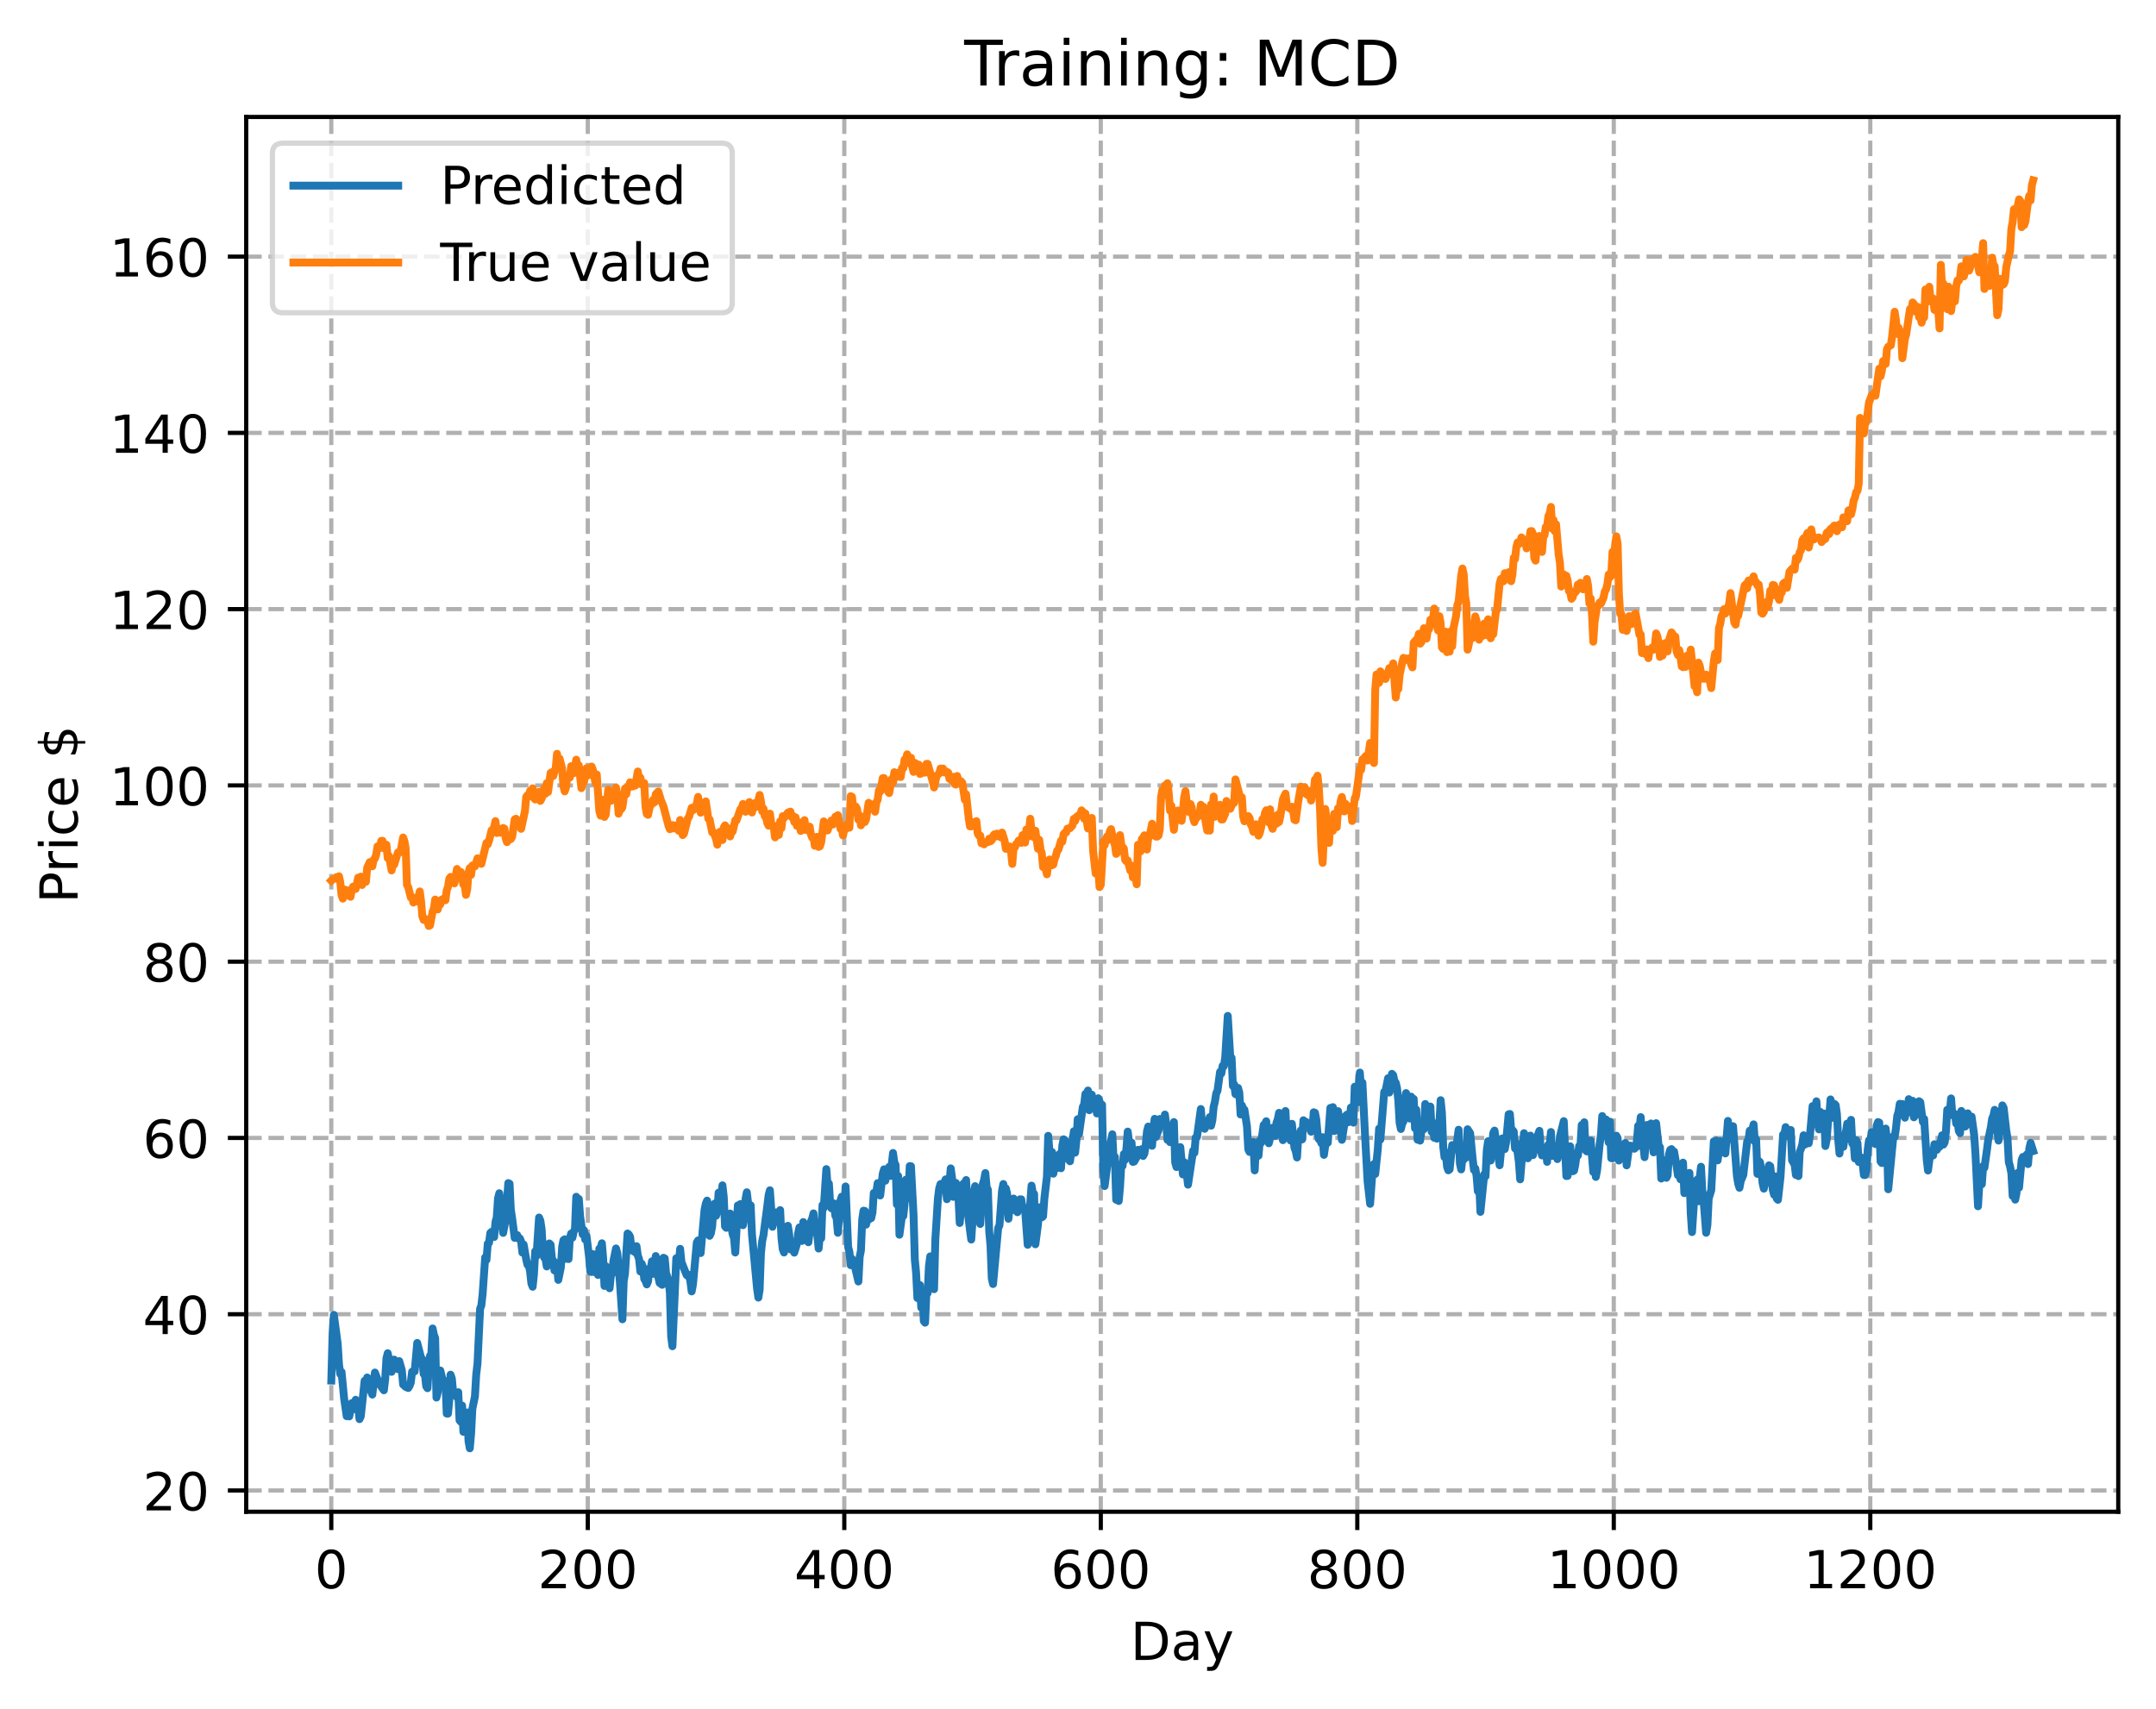 <?xml version="1.0" encoding="utf-8" standalone="no"?>
<!DOCTYPE svg PUBLIC "-//W3C//DTD SVG 1.1//EN"
  "http://www.w3.org/Graphics/SVG/1.1/DTD/svg11.dtd">
<!-- Created with matplotlib (https://matplotlib.org/) -->
<svg height="325.986pt" version="1.1" viewBox="0 0 411.286 325.986" width="411.286pt" xmlns="http://www.w3.org/2000/svg" xmlns:xlink="http://www.w3.org/1999/xlink">
 <defs>
  <style type="text/css">
*{stroke-linecap:butt;stroke-linejoin:round;}
  </style>
 </defs>
 <g id="figure_1">
  <g id="patch_1">
   <path d="M 0 325.986 
L 411.286 325.986 
L 411.286 0 
L 0 0 
z
" style="fill:#ffffff;"/>
  </g>
  <g id="axes_1">
   <g id="patch_2">
    <path d="M 46.966 288.43 
L 404.086 288.43 
L 404.086 22.318 
L 46.966 22.318 
z
" style="fill:#ffffff;"/>
   </g>
   <g id="matplotlib.axis_1">
    <g id="xtick_1">
     <g id="line2d_1">
      <path clip-path="url(#p4ced62ef2d)" d="M 63.198 288.43 
L 63.198 22.318 
" style="fill:none;stroke:#b0b0b0;stroke-dasharray:2.96,1.28;stroke-dashoffset:0;stroke-width:0.8;"/>
     </g>
     <g id="line2d_2">
      <defs>
       <path d="M 0 0 
L 0 3.5 
" id="m95601f0926" style="stroke:#000000;stroke-width:0.8;"/>
      </defs>
      <g>
       <use style="stroke:#000000;stroke-width:0.8;" x="63.198" xlink:href="#m95601f0926" y="288.43"/>
      </g>
     </g>
     <g id="text_1">
      <!-- 0 -->
      <defs>
       <path d="M 31.781 66.406 
Q 24.172 66.406 20.328 58.906 
Q 16.5 51.422 16.5 36.375 
Q 16.5 21.391 20.328 13.891 
Q 24.172 6.391 31.781 6.391 
Q 39.453 6.391 43.281 13.891 
Q 47.125 21.391 47.125 36.375 
Q 47.125 51.422 43.281 58.906 
Q 39.453 66.406 31.781 66.406 
z
M 31.781 74.219 
Q 44.047 74.219 50.516 64.516 
Q 56.984 54.828 56.984 36.375 
Q 56.984 17.969 50.516 8.266 
Q 44.047 -1.422 31.781 -1.422 
Q 19.531 -1.422 13.062 8.266 
Q 6.594 17.969 6.594 36.375 
Q 6.594 54.828 13.062 64.516 
Q 19.531 74.219 31.781 74.219 
z
" id="DejaVuSans-48"/>
      </defs>
      <g transform="translate(60.017 303.029)scale(0.1 -0.1)">
       <use xlink:href="#DejaVuSans-48"/>
      </g>
     </g>
    </g>
    <g id="xtick_2">
     <g id="line2d_3">
      <path clip-path="url(#p4ced62ef2d)" d="M 112.129 288.43 
L 112.129 22.318 
" style="fill:none;stroke:#b0b0b0;stroke-dasharray:2.96,1.28;stroke-dashoffset:0;stroke-width:0.8;"/>
     </g>
     <g id="line2d_4">
      <g>
       <use style="stroke:#000000;stroke-width:0.8;" x="112.129" xlink:href="#m95601f0926" y="288.43"/>
      </g>
     </g>
     <g id="text_2">
      <!-- 200 -->
      <defs>
       <path d="M 19.188 8.297 
L 53.609 8.297 
L 53.609 0 
L 7.328 0 
L 7.328 8.297 
Q 12.938 14.109 22.625 23.891 
Q 32.328 33.688 34.812 36.531 
Q 39.547 41.844 41.422 45.531 
Q 43.312 49.219 43.312 52.781 
Q 43.312 58.594 39.234 62.25 
Q 35.156 65.922 28.609 65.922 
Q 23.969 65.922 18.812 64.312 
Q 13.672 62.703 7.812 59.422 
L 7.812 69.391 
Q 13.766 71.781 18.938 73 
Q 24.125 74.219 28.422 74.219 
Q 39.75 74.219 46.484 68.547 
Q 53.219 62.891 53.219 53.422 
Q 53.219 48.922 51.531 44.891 
Q 49.859 40.875 45.406 35.406 
Q 44.188 33.984 37.641 27.219 
Q 31.109 20.453 19.188 8.297 
z
" id="DejaVuSans-50"/>
      </defs>
      <g transform="translate(102.585 303.029)scale(0.1 -0.1)">
       <use xlink:href="#DejaVuSans-50"/>
       <use x="63.623" xlink:href="#DejaVuSans-48"/>
       <use x="127.246" xlink:href="#DejaVuSans-48"/>
      </g>
     </g>
    </g>
    <g id="xtick_3">
     <g id="line2d_5">
      <path clip-path="url(#p4ced62ef2d)" d="M 161.06 288.43 
L 161.06 22.318 
" style="fill:none;stroke:#b0b0b0;stroke-dasharray:2.96,1.28;stroke-dashoffset:0;stroke-width:0.8;"/>
     </g>
     <g id="line2d_6">
      <g>
       <use style="stroke:#000000;stroke-width:0.8;" x="161.06" xlink:href="#m95601f0926" y="288.43"/>
      </g>
     </g>
     <g id="text_3">
      <!-- 400 -->
      <defs>
       <path d="M 37.797 64.312 
L 12.891 25.391 
L 37.797 25.391 
z
M 35.203 72.906 
L 47.609 72.906 
L 47.609 25.391 
L 58.016 25.391 
L 58.016 17.188 
L 47.609 17.188 
L 47.609 0 
L 37.797 0 
L 37.797 17.188 
L 4.891 17.188 
L 4.891 26.703 
z
" id="DejaVuSans-52"/>
      </defs>
      <g transform="translate(151.516 303.029)scale(0.1 -0.1)">
       <use xlink:href="#DejaVuSans-52"/>
       <use x="63.623" xlink:href="#DejaVuSans-48"/>
       <use x="127.246" xlink:href="#DejaVuSans-48"/>
      </g>
     </g>
    </g>
    <g id="xtick_4">
     <g id="line2d_7">
      <path clip-path="url(#p4ced62ef2d)" d="M 209.99 288.43 
L 209.99 22.318 
" style="fill:none;stroke:#b0b0b0;stroke-dasharray:2.96,1.28;stroke-dashoffset:0;stroke-width:0.8;"/>
     </g>
     <g id="line2d_8">
      <g>
       <use style="stroke:#000000;stroke-width:0.8;" x="209.99" xlink:href="#m95601f0926" y="288.43"/>
      </g>
     </g>
     <g id="text_4">
      <!-- 600 -->
      <defs>
       <path d="M 33.016 40.375 
Q 26.375 40.375 22.484 35.828 
Q 18.609 31.297 18.609 23.391 
Q 18.609 15.531 22.484 10.953 
Q 26.375 6.391 33.016 6.391 
Q 39.656 6.391 43.531 10.953 
Q 47.406 15.531 47.406 23.391 
Q 47.406 31.297 43.531 35.828 
Q 39.656 40.375 33.016 40.375 
z
M 52.594 71.297 
L 52.594 62.312 
Q 48.875 64.062 45.094 64.984 
Q 41.312 65.922 37.594 65.922 
Q 27.828 65.922 22.672 59.328 
Q 17.531 52.734 16.797 39.406 
Q 19.672 43.656 24.016 45.922 
Q 28.375 48.188 33.594 48.188 
Q 44.578 48.188 50.953 41.516 
Q 57.328 34.859 57.328 23.391 
Q 57.328 12.156 50.688 5.359 
Q 44.047 -1.422 33.016 -1.422 
Q 20.359 -1.422 13.672 8.266 
Q 6.984 17.969 6.984 36.375 
Q 6.984 53.656 15.188 63.938 
Q 23.391 74.219 37.203 74.219 
Q 40.922 74.219 44.703 73.484 
Q 48.484 72.75 52.594 71.297 
z
" id="DejaVuSans-54"/>
      </defs>
      <g transform="translate(200.446 303.029)scale(0.1 -0.1)">
       <use xlink:href="#DejaVuSans-54"/>
       <use x="63.623" xlink:href="#DejaVuSans-48"/>
       <use x="127.246" xlink:href="#DejaVuSans-48"/>
      </g>
     </g>
    </g>
    <g id="xtick_5">
     <g id="line2d_9">
      <path clip-path="url(#p4ced62ef2d)" d="M 258.921 288.43 
L 258.921 22.318 
" style="fill:none;stroke:#b0b0b0;stroke-dasharray:2.96,1.28;stroke-dashoffset:0;stroke-width:0.8;"/>
     </g>
     <g id="line2d_10">
      <g>
       <use style="stroke:#000000;stroke-width:0.8;" x="258.921" xlink:href="#m95601f0926" y="288.43"/>
      </g>
     </g>
     <g id="text_5">
      <!-- 800 -->
      <defs>
       <path d="M 31.781 34.625 
Q 24.75 34.625 20.719 30.859 
Q 16.703 27.094 16.703 20.516 
Q 16.703 13.922 20.719 10.156 
Q 24.75 6.391 31.781 6.391 
Q 38.812 6.391 42.859 10.172 
Q 46.922 13.969 46.922 20.516 
Q 46.922 27.094 42.891 30.859 
Q 38.875 34.625 31.781 34.625 
z
M 21.922 38.812 
Q 15.578 40.375 12.031 44.719 
Q 8.5 49.078 8.5 55.328 
Q 8.5 64.062 14.719 69.141 
Q 20.953 74.219 31.781 74.219 
Q 42.672 74.219 48.875 69.141 
Q 55.078 64.062 55.078 55.328 
Q 55.078 49.078 51.531 44.719 
Q 48 40.375 41.703 38.812 
Q 48.828 37.156 52.797 32.312 
Q 56.781 27.484 56.781 20.516 
Q 56.781 9.906 50.312 4.234 
Q 43.844 -1.422 31.781 -1.422 
Q 19.734 -1.422 13.25 4.234 
Q 6.781 9.906 6.781 20.516 
Q 6.781 27.484 10.781 32.312 
Q 14.797 37.156 21.922 38.812 
z
M 18.312 54.391 
Q 18.312 48.734 21.844 45.562 
Q 25.391 42.391 31.781 42.391 
Q 38.141 42.391 41.719 45.562 
Q 45.312 48.734 45.312 54.391 
Q 45.312 60.062 41.719 63.234 
Q 38.141 66.406 31.781 66.406 
Q 25.391 66.406 21.844 63.234 
Q 18.312 60.062 18.312 54.391 
z
" id="DejaVuSans-56"/>
      </defs>
      <g transform="translate(249.377 303.029)scale(0.1 -0.1)">
       <use xlink:href="#DejaVuSans-56"/>
       <use x="63.623" xlink:href="#DejaVuSans-48"/>
       <use x="127.246" xlink:href="#DejaVuSans-48"/>
      </g>
     </g>
    </g>
    <g id="xtick_6">
     <g id="line2d_11">
      <path clip-path="url(#p4ced62ef2d)" d="M 307.851 288.43 
L 307.851 22.318 
" style="fill:none;stroke:#b0b0b0;stroke-dasharray:2.96,1.28;stroke-dashoffset:0;stroke-width:0.8;"/>
     </g>
     <g id="line2d_12">
      <g>
       <use style="stroke:#000000;stroke-width:0.8;" x="307.851" xlink:href="#m95601f0926" y="288.43"/>
      </g>
     </g>
     <g id="text_6">
      <!-- 1000 -->
      <defs>
       <path d="M 12.406 8.297 
L 28.516 8.297 
L 28.516 63.922 
L 10.984 60.406 
L 10.984 69.391 
L 28.422 72.906 
L 38.281 72.906 
L 38.281 8.297 
L 54.391 8.297 
L 54.391 0 
L 12.406 0 
z
" id="DejaVuSans-49"/>
      </defs>
      <g transform="translate(295.126 303.029)scale(0.1 -0.1)">
       <use xlink:href="#DejaVuSans-49"/>
       <use x="63.623" xlink:href="#DejaVuSans-48"/>
       <use x="127.246" xlink:href="#DejaVuSans-48"/>
       <use x="190.869" xlink:href="#DejaVuSans-48"/>
      </g>
     </g>
    </g>
    <g id="xtick_7">
     <g id="line2d_13">
      <path clip-path="url(#p4ced62ef2d)" d="M 356.782 288.43 
L 356.782 22.318 
" style="fill:none;stroke:#b0b0b0;stroke-dasharray:2.96,1.28;stroke-dashoffset:0;stroke-width:0.8;"/>
     </g>
     <g id="line2d_14">
      <g>
       <use style="stroke:#000000;stroke-width:0.8;" x="356.782" xlink:href="#m95601f0926" y="288.43"/>
      </g>
     </g>
     <g id="text_7">
      <!-- 1200 -->
      <g transform="translate(344.057 303.029)scale(0.1 -0.1)">
       <use xlink:href="#DejaVuSans-49"/>
       <use x="63.623" xlink:href="#DejaVuSans-50"/>
       <use x="127.246" xlink:href="#DejaVuSans-48"/>
       <use x="190.869" xlink:href="#DejaVuSans-48"/>
      </g>
     </g>
    </g>
    <g id="text_8">
     <!-- Day -->
     <defs>
      <path d="M 19.672 64.797 
L 19.672 8.109 
L 31.594 8.109 
Q 46.688 8.109 53.688 14.938 
Q 60.688 21.781 60.688 36.531 
Q 60.688 51.172 53.688 57.984 
Q 46.688 64.797 31.594 64.797 
z
M 9.812 72.906 
L 30.078 72.906 
Q 51.266 72.906 61.172 64.094 
Q 71.094 55.281 71.094 36.531 
Q 71.094 17.672 61.125 8.828 
Q 51.172 0 30.078 0 
L 9.812 0 
z
" id="DejaVuSans-68"/>
      <path d="M 34.281 27.484 
Q 23.391 27.484 19.188 25 
Q 14.984 22.516 14.984 16.5 
Q 14.984 11.719 18.141 8.906 
Q 21.297 6.109 26.703 6.109 
Q 34.188 6.109 38.703 11.406 
Q 43.219 16.703 43.219 25.484 
L 43.219 27.484 
z
M 52.203 31.203 
L 52.203 0 
L 43.219 0 
L 43.219 8.297 
Q 40.141 3.328 35.547 0.953 
Q 30.953 -1.422 24.312 -1.422 
Q 15.922 -1.422 10.953 3.297 
Q 6 8.016 6 15.922 
Q 6 25.141 12.172 29.828 
Q 18.359 34.516 30.609 34.516 
L 43.219 34.516 
L 43.219 35.406 
Q 43.219 41.609 39.141 45 
Q 35.062 48.391 27.688 48.391 
Q 23 48.391 18.547 47.266 
Q 14.109 46.141 10.016 43.891 
L 10.016 52.203 
Q 14.938 54.109 19.578 55.047 
Q 24.219 56 28.609 56 
Q 40.484 56 46.344 49.844 
Q 52.203 43.703 52.203 31.203 
z
" id="DejaVuSans-97"/>
      <path d="M 32.172 -5.078 
Q 28.375 -14.844 24.75 -17.812 
Q 21.141 -20.797 15.094 -20.797 
L 7.906 -20.797 
L 7.906 -13.281 
L 13.188 -13.281 
Q 16.891 -13.281 18.938 -11.516 
Q 21 -9.766 23.484 -3.219 
L 25.094 0.875 
L 2.984 54.688 
L 12.5 54.688 
L 29.594 11.922 
L 46.688 54.688 
L 56.203 54.688 
z
" id="DejaVuSans-121"/>
     </defs>
     <g transform="translate(215.652 316.707)scale(0.1 -0.1)">
      <use xlink:href="#DejaVuSans-68"/>
      <use x="77.002" xlink:href="#DejaVuSans-97"/>
      <use x="138.281" xlink:href="#DejaVuSans-121"/>
     </g>
    </g>
   </g>
   <g id="matplotlib.axis_2">
    <g id="ytick_1">
     <g id="line2d_15">
      <path clip-path="url(#p4ced62ef2d)" d="M 46.966 284.373 
L 404.086 284.373 
" style="fill:none;stroke:#b0b0b0;stroke-dasharray:2.96,1.28;stroke-dashoffset:0;stroke-width:0.8;"/>
     </g>
     <g id="line2d_16">
      <defs>
       <path d="M 0 0 
L -3.5 0 
" id="m16c465ba3e" style="stroke:#000000;stroke-width:0.8;"/>
      </defs>
      <g>
       <use style="stroke:#000000;stroke-width:0.8;" x="46.966" xlink:href="#m16c465ba3e" y="284.373"/>
      </g>
     </g>
     <g id="text_9">
      <!-- 20 -->
      <g transform="translate(27.241 288.172)scale(0.1 -0.1)">
       <use xlink:href="#DejaVuSans-50"/>
       <use x="63.623" xlink:href="#DejaVuSans-48"/>
      </g>
     </g>
    </g>
    <g id="ytick_2">
     <g id="line2d_17">
      <path clip-path="url(#p4ced62ef2d)" d="M 46.966 250.743 
L 404.086 250.743 
" style="fill:none;stroke:#b0b0b0;stroke-dasharray:2.96,1.28;stroke-dashoffset:0;stroke-width:0.8;"/>
     </g>
     <g id="line2d_18">
      <g>
       <use style="stroke:#000000;stroke-width:0.8;" x="46.966" xlink:href="#m16c465ba3e" y="250.743"/>
      </g>
     </g>
     <g id="text_10">
      <!-- 40 -->
      <g transform="translate(27.241 254.542)scale(0.1 -0.1)">
       <use xlink:href="#DejaVuSans-52"/>
       <use x="63.623" xlink:href="#DejaVuSans-48"/>
      </g>
     </g>
    </g>
    <g id="ytick_3">
     <g id="line2d_19">
      <path clip-path="url(#p4ced62ef2d)" d="M 46.966 217.112 
L 404.086 217.112 
" style="fill:none;stroke:#b0b0b0;stroke-dasharray:2.96,1.28;stroke-dashoffset:0;stroke-width:0.8;"/>
     </g>
     <g id="line2d_20">
      <g>
       <use style="stroke:#000000;stroke-width:0.8;" x="46.966" xlink:href="#m16c465ba3e" y="217.112"/>
      </g>
     </g>
     <g id="text_11">
      <!-- 60 -->
      <g transform="translate(27.241 220.911)scale(0.1 -0.1)">
       <use xlink:href="#DejaVuSans-54"/>
       <use x="63.623" xlink:href="#DejaVuSans-48"/>
      </g>
     </g>
    </g>
    <g id="ytick_4">
     <g id="line2d_21">
      <path clip-path="url(#p4ced62ef2d)" d="M 46.966 183.481 
L 404.086 183.481 
" style="fill:none;stroke:#b0b0b0;stroke-dasharray:2.96,1.28;stroke-dashoffset:0;stroke-width:0.8;"/>
     </g>
     <g id="line2d_22">
      <g>
       <use style="stroke:#000000;stroke-width:0.8;" x="46.966" xlink:href="#m16c465ba3e" y="183.481"/>
      </g>
     </g>
     <g id="text_12">
      <!-- 80 -->
      <g transform="translate(27.241 187.281)scale(0.1 -0.1)">
       <use xlink:href="#DejaVuSans-56"/>
       <use x="63.623" xlink:href="#DejaVuSans-48"/>
      </g>
     </g>
    </g>
    <g id="ytick_5">
     <g id="line2d_23">
      <path clip-path="url(#p4ced62ef2d)" d="M 46.966 149.851 
L 404.086 149.851 
" style="fill:none;stroke:#b0b0b0;stroke-dasharray:2.96,1.28;stroke-dashoffset:0;stroke-width:0.8;"/>
     </g>
     <g id="line2d_24">
      <g>
       <use style="stroke:#000000;stroke-width:0.8;" x="46.966" xlink:href="#m16c465ba3e" y="149.851"/>
      </g>
     </g>
     <g id="text_13">
      <!-- 100 -->
      <g transform="translate(20.878 153.65)scale(0.1 -0.1)">
       <use xlink:href="#DejaVuSans-49"/>
       <use x="63.623" xlink:href="#DejaVuSans-48"/>
       <use x="127.246" xlink:href="#DejaVuSans-48"/>
      </g>
     </g>
    </g>
    <g id="ytick_6">
     <g id="line2d_25">
      <path clip-path="url(#p4ced62ef2d)" d="M 46.966 116.22 
L 404.086 116.22 
" style="fill:none;stroke:#b0b0b0;stroke-dasharray:2.96,1.28;stroke-dashoffset:0;stroke-width:0.8;"/>
     </g>
     <g id="line2d_26">
      <g>
       <use style="stroke:#000000;stroke-width:0.8;" x="46.966" xlink:href="#m16c465ba3e" y="116.22"/>
      </g>
     </g>
     <g id="text_14">
      <!-- 120 -->
      <g transform="translate(20.878 120.02)scale(0.1 -0.1)">
       <use xlink:href="#DejaVuSans-49"/>
       <use x="63.623" xlink:href="#DejaVuSans-50"/>
       <use x="127.246" xlink:href="#DejaVuSans-48"/>
      </g>
     </g>
    </g>
    <g id="ytick_7">
     <g id="line2d_27">
      <path clip-path="url(#p4ced62ef2d)" d="M 46.966 82.59 
L 404.086 82.59 
" style="fill:none;stroke:#b0b0b0;stroke-dasharray:2.96,1.28;stroke-dashoffset:0;stroke-width:0.8;"/>
     </g>
     <g id="line2d_28">
      <g>
       <use style="stroke:#000000;stroke-width:0.8;" x="46.966" xlink:href="#m16c465ba3e" y="82.59"/>
      </g>
     </g>
     <g id="text_15">
      <!-- 140 -->
      <g transform="translate(20.878 86.389)scale(0.1 -0.1)">
       <use xlink:href="#DejaVuSans-49"/>
       <use x="63.623" xlink:href="#DejaVuSans-52"/>
       <use x="127.246" xlink:href="#DejaVuSans-48"/>
      </g>
     </g>
    </g>
    <g id="ytick_8">
     <g id="line2d_29">
      <path clip-path="url(#p4ced62ef2d)" d="M 46.966 48.959 
L 404.086 48.959 
" style="fill:none;stroke:#b0b0b0;stroke-dasharray:2.96,1.28;stroke-dashoffset:0;stroke-width:0.8;"/>
     </g>
     <g id="line2d_30">
      <g>
       <use style="stroke:#000000;stroke-width:0.8;" x="46.966" xlink:href="#m16c465ba3e" y="48.959"/>
      </g>
     </g>
     <g id="text_16">
      <!-- 160 -->
      <g transform="translate(20.878 52.759)scale(0.1 -0.1)">
       <use xlink:href="#DejaVuSans-49"/>
       <use x="63.623" xlink:href="#DejaVuSans-54"/>
       <use x="127.246" xlink:href="#DejaVuSans-48"/>
      </g>
     </g>
    </g>
    <g id="text_17">
     <!-- Price $ -->
     <defs>
      <path d="M 19.672 64.797 
L 19.672 37.406 
L 32.078 37.406 
Q 38.969 37.406 42.719 40.969 
Q 46.484 44.531 46.484 51.125 
Q 46.484 57.672 42.719 61.234 
Q 38.969 64.797 32.078 64.797 
z
M 9.812 72.906 
L 32.078 72.906 
Q 44.344 72.906 50.609 67.359 
Q 56.891 61.812 56.891 51.125 
Q 56.891 40.328 50.609 34.812 
Q 44.344 29.297 32.078 29.297 
L 19.672 29.297 
L 19.672 0 
L 9.812 0 
z
" id="DejaVuSans-80"/>
      <path d="M 41.109 46.297 
Q 39.594 47.172 37.812 47.578 
Q 36.031 48 33.891 48 
Q 26.266 48 22.188 43.047 
Q 18.109 38.094 18.109 28.812 
L 18.109 0 
L 9.078 0 
L 9.078 54.688 
L 18.109 54.688 
L 18.109 46.188 
Q 20.953 51.172 25.484 53.578 
Q 30.031 56 36.531 56 
Q 37.453 56 38.578 55.875 
Q 39.703 55.766 41.062 55.516 
z
" id="DejaVuSans-114"/>
      <path d="M 9.422 54.688 
L 18.406 54.688 
L 18.406 0 
L 9.422 0 
z
M 9.422 75.984 
L 18.406 75.984 
L 18.406 64.594 
L 9.422 64.594 
z
" id="DejaVuSans-105"/>
      <path d="M 48.781 52.594 
L 48.781 44.188 
Q 44.969 46.297 41.141 47.344 
Q 37.312 48.391 33.406 48.391 
Q 24.656 48.391 19.812 42.844 
Q 14.984 37.312 14.984 27.297 
Q 14.984 17.281 19.812 11.734 
Q 24.656 6.203 33.406 6.203 
Q 37.312 6.203 41.141 7.25 
Q 44.969 8.297 48.781 10.406 
L 48.781 2.094 
Q 45.016 0.344 40.984 -0.531 
Q 36.969 -1.422 32.422 -1.422 
Q 20.062 -1.422 12.781 6.344 
Q 5.516 14.109 5.516 27.297 
Q 5.516 40.672 12.859 48.328 
Q 20.219 56 33.016 56 
Q 37.156 56 41.109 55.141 
Q 45.062 54.297 48.781 52.594 
z
" id="DejaVuSans-99"/>
      <path d="M 56.203 29.594 
L 56.203 25.203 
L 14.891 25.203 
Q 15.484 15.922 20.484 11.062 
Q 25.484 6.203 34.422 6.203 
Q 39.594 6.203 44.453 7.469 
Q 49.312 8.734 54.109 11.281 
L 54.109 2.781 
Q 49.266 0.734 44.188 -0.344 
Q 39.109 -1.422 33.891 -1.422 
Q 20.797 -1.422 13.156 6.188 
Q 5.516 13.812 5.516 26.812 
Q 5.516 40.234 12.766 48.109 
Q 20.016 56 32.328 56 
Q 43.359 56 49.781 48.891 
Q 56.203 41.797 56.203 29.594 
z
M 47.219 32.234 
Q 47.125 39.594 43.094 43.984 
Q 39.062 48.391 32.422 48.391 
Q 24.906 48.391 20.391 44.141 
Q 15.875 39.891 15.188 32.172 
z
" id="DejaVuSans-101"/>
      <path id="DejaVuSans-32"/>
      <path d="M 33.797 -14.703 
L 28.906 -14.703 
L 28.859 0 
Q 23.734 0.094 18.609 1.188 
Q 13.484 2.297 8.297 4.5 
L 8.297 13.281 
Q 13.281 10.156 18.375 8.562 
Q 23.484 6.984 28.906 6.938 
L 28.906 29.203 
Q 18.109 30.953 13.203 35.156 
Q 8.297 39.359 8.297 46.688 
Q 8.297 54.641 13.625 59.219 
Q 18.953 63.812 28.906 64.5 
L 28.906 75.984 
L 33.797 75.984 
L 33.797 64.656 
Q 38.328 64.453 42.578 63.688 
Q 46.828 62.938 50.875 61.625 
L 50.875 53.078 
Q 46.828 55.125 42.547 56.25 
Q 38.281 57.375 33.797 57.562 
L 33.797 36.719 
Q 44.875 35.016 50.094 30.609 
Q 55.328 26.219 55.328 18.609 
Q 55.328 10.359 49.781 5.594 
Q 44.234 0.828 33.797 0.094 
z
M 28.906 37.594 
L 28.906 57.625 
Q 23.25 56.984 20.266 54.391 
Q 17.281 51.812 17.281 47.516 
Q 17.281 43.312 20.031 40.969 
Q 22.797 38.625 28.906 37.594 
z
M 33.797 28.219 
L 33.797 7.078 
Q 39.984 7.906 43.141 10.594 
Q 46.297 13.281 46.297 17.672 
Q 46.297 21.969 43.281 24.5 
Q 40.281 27.047 33.797 28.219 
z
" id="DejaVuSans-36"/>
     </defs>
     <g transform="translate(14.798 172.342)rotate(-90)scale(0.1 -0.1)">
      <use xlink:href="#DejaVuSans-80"/>
      <use x="58.553" xlink:href="#DejaVuSans-114"/>
      <use x="99.666" xlink:href="#DejaVuSans-105"/>
      <use x="127.449" xlink:href="#DejaVuSans-99"/>
      <use x="182.43" xlink:href="#DejaVuSans-101"/>
      <use x="243.953" xlink:href="#DejaVuSans-32"/>
      <use x="275.74" xlink:href="#DejaVuSans-36"/>
     </g>
    </g>
   </g>
   <g id="line2d_31">
    <path clip-path="url(#p4ced62ef2d)" d="M 63.198 263.402 
L 63.443 254.58 
L 63.688 250.874 
L 64.422 256.371 
L 64.666 260.297 
L 64.911 262.157 
L 65.156 261.761 
L 65.645 266.836 
L 66.134 270.201 
L 66.379 269.11 
L 66.623 270.242 
L 67.113 267.695 
L 67.602 268.868 
L 67.847 267.066 
L 68.336 268.411 
L 68.581 270.764 
L 68.825 270.243 
L 69.559 263.431 
L 69.804 264.333 
L 70.049 262.814 
L 70.293 264.209 
L 71.027 266.08 
L 71.517 261.873 
L 72.251 263.791 
L 72.74 264.572 
L 73.229 265.259 
L 73.474 263.203 
L 73.718 259.161 
L 73.963 258.185 
L 74.697 261.74 
L 75.186 259.401 
L 75.431 260.534 
L 75.92 261.237 
L 76.165 259.694 
L 76.654 261.434 
L 76.899 264.16 
L 77.388 264.607 
L 77.878 264.825 
L 78.122 264.438 
L 78.367 263.764 
L 78.611 261.713 
L 79.101 261.659 
L 79.59 256.224 
L 80.324 259.062 
L 80.569 259.308 
L 80.813 262.137 
L 81.058 262.235 
L 81.303 264.487 
L 81.547 264.862 
L 81.792 260.818 
L 82.037 258.662 
L 82.281 258.441 
L 82.526 253.46 
L 82.771 254.667 
L 83.015 255.31 
L 83.26 266.651 
L 83.505 265.614 
L 83.749 262.203 
L 83.994 261.482 
L 84.483 263.448 
L 84.728 264.074 
L 84.972 263.506 
L 85.217 269.702 
L 85.462 269.714 
L 85.706 267.157 
L 85.951 262.28 
L 86.196 263.007 
L 86.44 265.607 
L 86.93 266.109 
L 87.174 266.582 
L 87.419 265.622 
L 87.664 270.989 
L 87.908 271.278 
L 88.153 268.168 
L 88.398 273.193 
L 88.642 270.726 
L 88.887 269.641 
L 89.132 269.49 
L 89.376 274.984 
L 89.621 276.334 
L 89.866 273.57 
L 90.11 268.792 
L 90.599 266.432 
L 90.844 262.261 
L 91.089 260.172 
L 91.578 249.746 
L 91.823 249.078 
L 92.067 246.888 
L 92.557 239.899 
L 92.801 240.383 
L 93.046 237.287 
L 93.291 237.111 
L 93.535 235.236 
L 93.78 235.016 
L 94.025 235.407 
L 94.269 236.014 
L 94.514 233.162 
L 94.759 232.262 
L 95.003 228.664 
L 95.248 227.66 
L 95.982 235.235 
L 96.471 232.601 
L 96.96 225.724 
L 97.205 225.839 
L 97.45 230.815 
L 97.694 232.394 
L 98.184 236.186 
L 98.428 236.032 
L 98.673 235.652 
L 98.918 236.319 
L 99.162 236.27 
L 99.407 236.844 
L 99.652 238.99 
L 99.896 237.457 
L 100.386 240.324 
L 100.63 241.326 
L 100.875 241.425 
L 101.12 242.584 
L 101.364 244.87 
L 101.609 245.507 
L 101.854 243.21 
L 102.098 238.732 
L 102.343 239.637 
L 102.832 232.294 
L 103.077 232.887 
L 103.321 234.504 
L 103.566 238.576 
L 103.811 239.95 
L 104.055 240.119 
L 104.3 241.634 
L 104.545 237.903 
L 104.789 237.236 
L 105.034 237.476 
L 105.279 240.072 
L 105.523 240.518 
L 105.768 242.4 
L 106.013 240.929 
L 106.257 241.388 
L 106.502 244.197 
L 106.991 241.821 
L 107.236 237.883 
L 107.481 236.625 
L 107.725 236.449 
L 107.97 240.177 
L 108.215 237.391 
L 108.459 240.22 
L 108.704 236.289 
L 108.948 235.36 
L 109.193 236.15 
L 109.438 234.993 
L 109.682 234.542 
L 109.927 228.335 
L 110.172 229.161 
L 110.416 228.746 
L 110.661 232.029 
L 111.15 235.507 
L 111.395 234.704 
L 111.64 236.498 
L 111.884 235.793 
L 112.374 239.818 
L 112.618 242.639 
L 112.863 242.689 
L 113.108 239.267 
L 113.352 242.009 
L 113.597 242.787 
L 113.842 242.182 
L 114.086 243.26 
L 114.331 238.242 
L 114.575 238.086 
L 114.82 237.206 
L 115.065 240.181 
L 115.309 245.352 
L 115.554 241.57 
L 115.799 243.804 
L 116.043 243.586 
L 116.288 245.792 
L 116.533 243.372 
L 116.777 242.958 
L 117.022 240.583 
L 117.511 238.199 
L 117.756 239.075 
L 118.245 244.542 
L 118.735 251.713 
L 118.979 244.479 
L 119.224 243.013 
L 119.713 235.343 
L 119.958 235.533 
L 120.203 235.983 
L 120.447 238.147 
L 120.692 238.655 
L 120.936 237.793 
L 121.181 238.948 
L 121.426 237.76 
L 121.67 239.548 
L 121.915 240.234 
L 122.16 242.6 
L 122.404 241.089 
L 122.649 241.735 
L 122.894 244 
L 123.138 244.384 
L 123.383 245.06 
L 123.628 244.482 
L 123.872 242.033 
L 124.117 242.256 
L 124.362 240.652 
L 124.606 243.044 
L 125.096 239.642 
L 125.585 243.689 
L 125.83 244.772 
L 126.319 245.132 
L 126.563 239.976 
L 126.808 240.092 
L 127.053 242.861 
L 127.542 244.33 
L 127.787 246.634 
L 128.031 255.001 
L 128.276 256.857 
L 128.765 245.773 
L 129.01 240.062 
L 129.255 240.712 
L 129.499 241.022 
L 129.744 238.266 
L 129.989 240.764 
L 130.967 243.249 
L 131.212 243.452 
L 131.457 243.23 
L 131.701 244.514 
L 131.946 246.397 
L 132.191 245.081 
L 132.924 237.067 
L 133.169 236.664 
L 133.414 237.119 
L 133.658 239.081 
L 134.392 230.865 
L 134.637 229.653 
L 134.882 229.066 
L 135.126 230.092 
L 135.371 235.791 
L 135.616 235.285 
L 135.86 233.953 
L 136.105 230.283 
L 136.35 229.627 
L 136.594 231.964 
L 136.839 231.185 
L 137.084 227.553 
L 137.328 230.124 
L 137.818 226.151 
L 138.062 228.336 
L 138.307 233.975 
L 138.551 234.26 
L 138.796 232.303 
L 139.041 232.609 
L 139.285 231.534 
L 139.53 234.146 
L 139.775 235.528 
L 140.019 236.169 
L 140.264 238.973 
L 140.753 229.982 
L 140.998 231.985 
L 141.243 229.727 
L 141.487 230.42 
L 141.732 233.76 
L 141.977 232.284 
L 142.221 228.75 
L 142.466 227.475 
L 142.711 229.525 
L 142.955 229.946 
L 143.2 229.966 
L 143.445 235.474 
L 144.423 245.875 
L 144.668 247.578 
L 144.912 246.066 
L 145.157 239.184 
L 145.402 236.762 
L 145.646 235.641 
L 146.38 230.036 
L 146.625 228.017 
L 146.87 227.096 
L 147.359 234.063 
L 148.093 231.312 
L 148.338 231.64 
L 148.582 231.581 
L 148.827 230.88 
L 149.072 236.157 
L 149.316 238.327 
L 149.561 238.971 
L 150.05 234.054 
L 150.295 233.874 
L 150.539 235.404 
L 150.784 238.371 
L 151.029 237.724 
L 151.518 238.997 
L 152.007 237.391 
L 152.252 235.309 
L 152.497 234.19 
L 152.741 234.198 
L 152.986 236.764 
L 153.231 233.158 
L 153.475 236.428 
L 153.72 236.357 
L 154.209 237.017 
L 154.699 233.04 
L 154.943 232.475 
L 155.188 231.501 
L 155.433 234.432 
L 155.922 235.756 
L 156.166 238.221 
L 156.411 235.591 
L 156.656 236.265 
L 156.9 229.91 
L 157.145 230.471 
L 157.634 223.054 
L 157.879 226.123 
L 158.124 225.819 
L 158.368 229.663 
L 158.613 230.544 
L 158.858 229.745 
L 159.102 229.607 
L 159.347 231.953 
L 159.592 232.402 
L 159.836 235.21 
L 160.326 229.058 
L 160.57 228.316 
L 161.06 231.724 
L 161.304 226.364 
L 161.794 237.925 
L 162.038 238.881 
L 162.283 241.391 
L 162.527 240.18 
L 162.772 241.438 
L 163.017 241.378 
L 163.751 244.506 
L 163.995 239.811 
L 164.24 238.551 
L 164.485 232.611 
L 164.729 230.989 
L 164.974 231.032 
L 165.219 233.659 
L 165.463 231.796 
L 165.708 232.716 
L 165.953 231.651 
L 166.197 232.411 
L 166.442 231.308 
L 166.687 227.604 
L 166.931 227.858 
L 167.176 227.377 
L 167.421 225.734 
L 167.665 226.625 
L 167.91 228.09 
L 168.399 223.934 
L 168.644 223.092 
L 168.888 225.276 
L 169.133 223.367 
L 169.622 222.625 
L 169.867 224.365 
L 170.356 219.976 
L 170.601 221.773 
L 170.846 222.27 
L 171.09 229.798 
L 171.335 224.36 
L 171.58 235.58 
L 172.069 231.953 
L 172.314 232.022 
L 172.558 229.758 
L 172.803 225.071 
L 173.048 226.153 
L 173.292 228.613 
L 173.537 222.484 
L 173.782 222.504 
L 174.271 231.815 
L 174.515 240.327 
L 174.76 242.869 
L 175.005 247.656 
L 175.494 245.176 
L 175.739 249.497 
L 175.983 246.84 
L 176.228 252.049 
L 176.473 252.36 
L 176.717 246.833 
L 176.962 246.718 
L 177.207 241.555 
L 177.451 239.706 
L 177.696 243.333 
L 177.941 240.437 
L 178.185 245.975 
L 178.43 236.438 
L 178.919 228.665 
L 179.164 226.739 
L 179.409 225.914 
L 179.653 225.866 
L 179.898 226.932 
L 180.142 225.651 
L 180.387 225.017 
L 180.632 228.804 
L 180.876 226.206 
L 181.121 225.619 
L 181.366 222.916 
L 181.61 224.662 
L 181.855 228.354 
L 182.1 225.931 
L 182.344 225.687 
L 182.589 226.245 
L 182.834 228.415 
L 183.078 233.34 
L 183.812 225.788 
L 184.057 227.578 
L 184.302 225.137 
L 184.546 230.642 
L 185.036 234.692 
L 185.28 236.502 
L 185.525 232.88 
L 185.77 227.489 
L 186.014 226.309 
L 186.503 230.914 
L 186.993 233.53 
L 187.482 225.904 
L 187.727 225.107 
L 187.971 223.806 
L 188.216 226.531 
L 188.461 227.001 
L 188.705 234.94 
L 188.95 237.663 
L 189.195 243.919 
L 189.439 244.987 
L 190.418 234.28 
L 190.663 233.811 
L 191.152 227.156 
L 191.397 225.899 
L 191.641 227.216 
L 191.886 226.737 
L 192.13 227.773 
L 192.375 232.532 
L 192.62 230.136 
L 192.864 230.551 
L 193.109 230.023 
L 193.354 228.676 
L 193.598 230.913 
L 193.843 230.281 
L 194.088 231.288 
L 194.577 228.821 
L 194.822 228.826 
L 195.066 230.692 
L 195.311 230.385 
L 195.556 230.95 
L 196.045 237.502 
L 196.29 231.27 
L 196.534 229.55 
L 196.779 226.206 
L 197.024 227.646 
L 197.268 227.785 
L 197.513 237.403 
L 198.002 233.701 
L 198.247 230.339 
L 198.491 230.498 
L 198.736 232.271 
L 198.981 232.059 
L 199.225 228.681 
L 199.715 224.512 
L 199.959 216.708 
L 200.204 219.621 
L 200.449 220.62 
L 200.693 219.797 
L 200.938 223.937 
L 201.183 222.485 
L 201.427 222.474 
L 201.672 222.859 
L 202.161 220.141 
L 202.406 222.898 
L 202.651 218.566 
L 202.895 217.369 
L 203.14 217.515 
L 203.385 218.241 
L 203.874 221.281 
L 204.118 221.567 
L 204.852 215.83 
L 205.097 219.924 
L 205.342 217.569 
L 205.586 213.536 
L 205.831 216.37 
L 206.565 211.164 
L 206.81 210.765 
L 207.054 208.708 
L 207.299 208.937 
L 207.544 208.063 
L 207.788 211.825 
L 208.033 209.683 
L 208.278 208.853 
L 208.522 211.269 
L 208.767 210.279 
L 209.012 210.405 
L 209.256 212.447 
L 209.501 209.542 
L 209.746 210.09 
L 209.99 211.81 
L 210.235 210.771 
L 210.479 223.322 
L 210.724 226.294 
L 211.703 218.702 
L 212.192 216.414 
L 212.437 221.317 
L 212.681 220.726 
L 212.926 228.913 
L 213.171 227.292 
L 213.415 229.146 
L 213.66 226.499 
L 213.905 222.113 
L 214.149 222.45 
L 214.394 220.184 
L 214.639 221.285 
L 214.883 219.112 
L 215.128 215.897 
L 215.373 217.738 
L 215.617 218.039 
L 215.862 218.007 
L 216.106 221.691 
L 216.351 221.628 
L 216.84 220.775 
L 217.085 219.379 
L 217.33 219.83 
L 217.574 219.966 
L 217.819 219.247 
L 218.064 220.557 
L 218.308 220.083 
L 218.553 218.561 
L 218.798 215.87 
L 219.042 214.94 
L 219.287 216.951 
L 219.776 218.611 
L 220.021 215.249 
L 220.266 213.461 
L 220.51 216.925 
L 221 215.652 
L 221.244 213.491 
L 221.489 214.326 
L 221.734 213.599 
L 221.978 214.388 
L 222.223 212.648 
L 222.467 214.565 
L 222.712 217.483 
L 222.957 216.305 
L 223.201 217.911 
L 223.446 215.918 
L 223.691 215.94 
L 223.935 214.081 
L 224.18 221.766 
L 224.425 222.665 
L 224.669 222.537 
L 225.159 218.857 
L 225.648 224.075 
L 225.893 221.733 
L 226.137 224.229 
L 226.382 223.935 
L 226.627 226.034 
L 227.605 219.547 
L 227.85 219.955 
L 228.094 217.025 
L 228.339 216.958 
L 229.073 211.59 
L 229.318 214.499 
L 229.562 214.05 
L 229.807 215.375 
L 230.052 214.85 
L 230.296 214.649 
L 230.786 213.129 
L 231.03 214.781 
L 231.275 213.748 
L 231.52 211.177 
L 231.764 210.187 
L 232.009 208.605 
L 232.254 208.105 
L 232.743 204.505 
L 232.988 204.81 
L 233.232 203.353 
L 233.477 203.413 
L 233.722 201.804 
L 234.211 193.825 
L 234.7 201.8 
L 234.945 201.827 
L 235.189 207.196 
L 235.434 206.885 
L 235.679 208.748 
L 235.923 208.86 
L 236.168 207.562 
L 236.413 208.435 
L 236.657 212.635 
L 236.902 210.893 
L 237.147 211.516 
L 237.391 211.718 
L 237.881 214.935 
L 238.125 219.297 
L 238.37 219.789 
L 238.615 219.05 
L 238.859 218.956 
L 239.104 217.882 
L 239.349 223.309 
L 239.593 218.695 
L 239.838 219.02 
L 240.082 220.499 
L 240.327 217.589 
L 240.572 218.046 
L 241.061 214.632 
L 241.306 214.518 
L 241.55 213.921 
L 241.795 217.413 
L 242.04 218.137 
L 242.774 215.164 
L 243.263 216.738 
L 243.508 214.193 
L 243.752 213.553 
L 243.997 212.319 
L 244.731 217.538 
L 245.22 211.974 
L 245.465 217.06 
L 245.709 214.366 
L 245.954 215.376 
L 246.199 217.607 
L 246.443 214.413 
L 246.933 219 
L 247.177 219.619 
L 247.422 220.848 
L 247.667 216.878 
L 247.911 216.518 
L 248.156 215.671 
L 248.401 217.396 
L 248.645 213.737 
L 248.89 214.749 
L 249.135 214.032 
L 249.624 215.157 
L 249.869 215.257 
L 250.113 215.928 
L 250.358 215.645 
L 250.603 212.217 
L 250.847 212.302 
L 251.092 213.545 
L 251.337 216.246 
L 251.581 217.342 
L 251.826 217.467 
L 252.07 218.119 
L 252.315 216.96 
L 252.56 220.345 
L 253.049 216.909 
L 253.294 218.024 
L 253.783 211.384 
L 254.028 212.25 
L 254.272 211.234 
L 254.517 215.802 
L 254.762 215.697 
L 255.006 215.045 
L 255.251 211.994 
L 255.985 217.476 
L 256.719 212.893 
L 256.964 212.66 
L 257.208 214.113 
L 257.453 214.017 
L 257.697 211.314 
L 258.187 214.194 
L 258.431 207.334 
L 258.921 210.336 
L 259.41 204.634 
L 259.655 208.088 
L 259.899 206.562 
L 260.389 216.403 
L 260.878 225.323 
L 261.367 229.687 
L 261.857 222.986 
L 262.101 222.079 
L 262.346 223.989 
L 262.835 219.251 
L 263.08 215.334 
L 263.325 217.426 
L 264.058 208.327 
L 264.303 208.183 
L 264.792 205.709 
L 265.037 208.456 
L 265.282 207.253 
L 265.526 204.874 
L 265.771 205.132 
L 266.016 206.302 
L 266.26 206.576 
L 266.505 207.614 
L 266.75 210.039 
L 266.994 214.257 
L 267.239 215.407 
L 267.484 214.404 
L 267.728 213.964 
L 267.973 210.126 
L 268.218 208.548 
L 268.462 209.148 
L 268.707 211.991 
L 268.952 213.422 
L 269.196 209.233 
L 269.441 211.284 
L 269.685 209.667 
L 269.93 215.264 
L 270.175 211.717 
L 270.419 217.46 
L 270.664 215.797 
L 270.909 217.626 
L 271.398 214.082 
L 271.643 215.442 
L 271.887 210.63 
L 272.132 212.941 
L 272.377 213.747 
L 272.621 211.54 
L 272.866 211.12 
L 273.111 215.957 
L 273.355 214.996 
L 273.6 217.083 
L 273.845 215.776 
L 274.089 217.25 
L 274.334 214.128 
L 274.579 214.415 
L 274.823 209.905 
L 275.068 212.312 
L 275.313 218.769 
L 275.557 220.776 
L 275.802 219.906 
L 276.046 222.637 
L 276.291 223.291 
L 276.536 223.11 
L 277.025 218.468 
L 277.759 219.296 
L 278.248 215.543 
L 278.493 221.95 
L 278.738 223.119 
L 278.982 221.062 
L 279.227 221.234 
L 279.472 220.895 
L 279.716 220.839 
L 279.961 215.452 
L 280.45 216.198 
L 280.94 221.188 
L 281.184 223.223 
L 281.429 222.932 
L 281.673 224.345 
L 281.918 227.284 
L 282.163 225.537 
L 282.407 231.217 
L 283.141 224.053 
L 283.386 224.436 
L 283.631 219.375 
L 283.875 217.731 
L 284.365 221.427 
L 284.854 216.17 
L 285.099 215.707 
L 286.077 222.33 
L 286.567 217.213 
L 286.811 218.68 
L 287.056 219.241 
L 287.301 217.966 
L 287.79 212.599 
L 288.034 212.539 
L 288.279 215.628 
L 288.524 215.601 
L 288.768 215.899 
L 289.013 219.115 
L 289.258 218.07 
L 289.747 221.71 
L 289.992 225.011 
L 290.726 216.202 
L 290.97 217.198 
L 291.215 217.638 
L 291.46 220.999 
L 291.704 220.552 
L 291.949 216.666 
L 292.194 217.952 
L 292.438 220.399 
L 292.928 218.129 
L 293.172 218.922 
L 293.417 216.398 
L 293.661 215.755 
L 293.906 219.094 
L 294.151 220.445 
L 294.395 219.045 
L 294.64 219.516 
L 294.885 218.996 
L 295.129 221.678 
L 295.374 218.39 
L 295.619 218.736 
L 295.863 215.98 
L 296.108 220.534 
L 296.353 220.337 
L 296.597 219.386 
L 296.842 219.909 
L 297.087 221.153 
L 297.331 220.13 
L 297.576 216.853 
L 298.31 213.904 
L 298.799 224.386 
L 299.044 224.356 
L 299.533 218.701 
L 300.022 223.472 
L 300.267 223.346 
L 300.512 222.201 
L 300.756 220.304 
L 301.001 220.488 
L 301.246 218.65 
L 301.49 218.64 
L 301.735 214.628 
L 301.98 216.4 
L 302.224 214.118 
L 302.469 219.446 
L 302.714 219.685 
L 302.958 219.547 
L 303.203 217.976 
L 303.448 217.611 
L 303.937 223.619 
L 304.182 222.311 
L 304.426 224.553 
L 304.671 223.269 
L 305.16 218.307 
L 305.405 216.454 
L 305.649 212.932 
L 306.139 214.866 
L 306.383 213.603 
L 306.873 217.955 
L 307.117 214.008 
L 307.362 220.97 
L 307.607 221.01 
L 307.851 220.86 
L 308.096 220.332 
L 308.341 216.687 
L 308.585 217.13 
L 308.83 221.429 
L 309.075 220.807 
L 309.564 220.062 
L 309.809 221.042 
L 310.053 218.068 
L 310.298 222.348 
L 310.787 218.752 
L 311.032 218.578 
L 311.277 219.049 
L 311.521 218.831 
L 311.766 219.177 
L 312.01 218.959 
L 312.255 217.707 
L 312.5 214.797 
L 312.744 215.54 
L 312.989 213.137 
L 313.234 218.792 
L 313.478 218.368 
L 313.723 220.785 
L 314.212 214.629 
L 314.457 217.572 
L 314.702 215.384 
L 314.946 214.352 
L 315.436 219.867 
L 315.68 217.842 
L 315.925 214.295 
L 316.414 218.696 
L 316.659 218.866 
L 316.904 224.862 
L 317.148 221.257 
L 317.393 222.833 
L 317.637 222.344 
L 317.882 224.721 
L 318.127 224.239 
L 318.371 220.246 
L 318.616 219.386 
L 318.861 219.237 
L 319.105 220.028 
L 319.35 219.698 
L 319.839 222.512 
L 320.084 224.232 
L 320.329 222.754 
L 320.573 225.001 
L 320.818 222.361 
L 321.063 221.825 
L 321.307 227.646 
L 321.552 224.411 
L 321.797 227.028 
L 322.041 226.362 
L 322.286 223.783 
L 322.531 231.511 
L 322.775 235.075 
L 323.265 227.646 
L 323.509 227.563 
L 323.754 225.07 
L 323.998 229.195 
L 324.243 224.706 
L 324.488 222.601 
L 324.732 227.092 
L 324.977 228.964 
L 325.466 235.208 
L 325.711 233.753 
L 325.956 228.678 
L 326.445 227.094 
L 326.934 217.757 
L 327.179 218.883 
L 327.424 217.61 
L 327.668 221.396 
L 328.158 217.723 
L 328.402 218.212 
L 328.647 219.095 
L 328.892 219.185 
L 329.136 220.076 
L 329.625 213.862 
L 329.87 216.461 
L 330.115 217.328 
L 330.359 216.448 
L 330.604 214.872 
L 331.338 224.356 
L 331.583 225.849 
L 331.827 226.629 
L 332.072 225.317 
L 332.561 224.17 
L 333.295 217.79 
L 333.54 217.571 
L 333.785 215.718 
L 334.029 216.609 
L 334.519 214.521 
L 334.763 217.829 
L 335.008 217.375 
L 335.252 223.974 
L 335.497 221.501 
L 335.742 221.731 
L 335.986 223.021 
L 336.231 225.722 
L 336.476 226.79 
L 336.72 225.541 
L 336.965 223.369 
L 337.21 224.079 
L 337.454 222.336 
L 337.699 222.502 
L 338.188 227.025 
L 338.433 227.962 
L 338.678 224.449 
L 338.922 228.655 
L 339.167 228.921 
L 339.656 224.566 
L 340.146 216.463 
L 340.39 216.427 
L 340.635 215.047 
L 340.88 216.099 
L 341.124 216.386 
L 341.369 216.963 
L 341.613 215.59 
L 341.858 221.384 
L 342.347 222.198 
L 342.592 224.173 
L 342.837 223.264 
L 343.081 224.393 
L 343.326 219.746 
L 343.571 219.186 
L 343.815 218.293 
L 344.06 216.602 
L 344.305 218.385 
L 344.549 217.421 
L 344.794 217.452 
L 345.039 218.13 
L 345.283 216.497 
L 345.773 211.033 
L 346.017 212.743 
L 346.262 212.366 
L 346.507 210.119 
L 346.751 214.137 
L 346.996 215.483 
L 347.24 212.133 
L 347.73 215.468 
L 347.974 212.455 
L 348.219 218.657 
L 348.464 217.429 
L 348.708 214.204 
L 348.953 212.957 
L 349.198 209.759 
L 349.442 213.044 
L 349.687 213.26 
L 349.932 210.604 
L 350.176 210.848 
L 350.421 212.553 
L 350.666 217.485 
L 350.91 220.093 
L 351.155 217.144 
L 351.4 218.271 
L 351.644 218.81 
L 351.889 216.978 
L 352.134 216.007 
L 352.378 214.373 
L 352.868 217.359 
L 353.112 213.658 
L 353.357 218.189 
L 353.601 217.981 
L 353.846 221.029 
L 354.091 217.545 
L 354.335 218.054 
L 354.58 221.701 
L 355.069 220.835 
L 355.314 221.859 
L 355.559 224.192 
L 355.803 224.198 
L 356.048 223.309 
L 356.293 219.34 
L 356.537 217.561 
L 356.782 217.88 
L 357.027 216.016 
L 357.271 217.962 
L 357.516 216.949 
L 357.761 218.286 
L 358.005 214.774 
L 358.25 214.082 
L 358.495 214.172 
L 358.739 221.607 
L 358.984 221.905 
L 359.228 220.609 
L 359.473 218.607 
L 359.718 215.321 
L 359.962 217.5 
L 360.207 226.909 
L 361.186 216.787 
L 361.43 216.93 
L 361.675 215.313 
L 361.92 212.939 
L 362.164 212.141 
L 362.409 210.589 
L 362.654 210.964 
L 362.898 210.639 
L 363.143 210.944 
L 363.388 213.254 
L 363.632 211.197 
L 363.877 212.326 
L 364.122 209.708 
L 364.366 210.25 
L 364.611 212.074 
L 364.856 210.024 
L 365.1 213.179 
L 365.834 212.07 
L 366.079 210.109 
L 366.323 210.289 
L 366.813 214.055 
L 367.057 213.48 
L 367.547 221.21 
L 367.791 223.33 
L 368.281 219.664 
L 368.525 220.37 
L 368.77 220.458 
L 369.015 218.306 
L 369.504 219.377 
L 369.749 218.21 
L 369.993 218.806 
L 370.483 216.601 
L 370.727 218.385 
L 370.972 217.965 
L 371.216 215.847 
L 371.461 211.742 
L 371.706 212.744 
L 371.95 212.1 
L 372.195 209.569 
L 372.44 212.721 
L 372.684 212.901 
L 372.929 212.53 
L 373.174 214.369 
L 373.418 213.695 
L 373.663 215.784 
L 373.908 216.204 
L 374.152 211.957 
L 374.397 212.619 
L 374.642 212.446 
L 374.886 214.943 
L 375.131 214.528 
L 375.376 212.416 
L 375.62 213.605 
L 375.865 213.961 
L 376.11 213.04 
L 376.599 216.573 
L 376.844 220.14 
L 377.333 230.155 
L 377.577 226.057 
L 377.822 225.447 
L 378.067 225.94 
L 378.311 222.483 
L 378.556 222.794 
L 379.045 219.326 
L 379.29 217.401 
L 379.779 215.101 
L 380.024 213.429 
L 380.269 212.864 
L 380.513 211.747 
L 381.247 217.621 
L 381.492 214.23 
L 381.737 214.036 
L 381.981 210.895 
L 382.226 211.377 
L 382.715 215.659 
L 382.96 217.153 
L 383.204 221.735 
L 383.449 222.562 
L 383.694 223.856 
L 383.938 228.19 
L 384.183 226.611 
L 384.428 228.888 
L 384.672 227.658 
L 384.917 223.776 
L 385.162 226.601 
L 385.651 221.31 
L 385.896 220.735 
L 386.385 221.722 
L 386.63 220.27 
L 386.874 222.104 
L 387.119 219.121 
L 387.364 218.045 
L 387.853 219.615 
L 387.853 219.615 
" style="fill:none;stroke:#1f77b4;stroke-linecap:square;stroke-width:1.5;"/>
   </g>
   <g id="line2d_32">
    <path clip-path="url(#p4ced62ef2d)" d="M 63.198 168.028 
L 63.443 167.793 
L 63.932 167.625 
L 64.177 167.356 
L 64.422 167.356 
L 64.666 167.187 
L 64.911 168.331 
L 65.156 170.82 
L 65.4 171.459 
L 65.645 169.693 
L 65.89 170.197 
L 66.134 169.827 
L 66.623 170.937 
L 66.868 171.105 
L 67.113 169.743 
L 67.357 169.155 
L 67.602 169.104 
L 67.847 169.609 
L 68.336 167.44 
L 68.581 168.112 
L 68.825 167.255 
L 69.07 168.852 
L 69.315 167.524 
L 69.559 168.264 
L 69.804 168.247 
L 70.049 165.54 
L 70.538 164.48 
L 70.783 164.648 
L 71.027 165.287 
L 71.272 164.026 
L 71.517 163.808 
L 71.761 163.068 
L 72.006 161.487 
L 72.251 161.907 
L 72.495 161.369 
L 72.74 160.428 
L 72.984 160.428 
L 73.229 161.857 
L 73.474 161.285 
L 73.718 161.168 
L 73.963 163.724 
L 74.208 163.32 
L 74.697 166.078 
L 74.942 164.934 
L 75.186 164.985 
L 75.92 162.631 
L 76.165 162.698 
L 76.41 162.446 
L 76.899 159.789 
L 77.144 160.478 
L 77.388 161.857 
L 77.633 168.819 
L 77.878 169.273 
L 78.367 171.24 
L 78.611 171.156 
L 78.856 172.198 
L 79.101 172.047 
L 79.59 171.946 
L 80.079 170.08 
L 80.324 171.946 
L 80.569 174.855 
L 80.813 175.511 
L 81.058 175.276 
L 81.303 175.679 
L 81.547 175.713 
L 81.792 176.671 
L 82.037 176.554 
L 82.526 173.93 
L 82.771 173.376 
L 83.015 171.627 
L 83.26 172.989 
L 83.505 173.527 
L 83.749 172.518 
L 83.994 172.568 
L 84.239 171.644 
L 84.483 171.61 
L 84.728 171.374 
L 84.972 171.761 
L 85.217 169.878 
L 85.462 169.222 
L 85.706 167.658 
L 85.951 167.305 
L 86.196 167.826 
L 86.44 168.062 
L 86.685 168.55 
L 87.174 165.792 
L 87.419 167.154 
L 87.664 166.599 
L 87.908 166.364 
L 88.398 168.785 
L 88.642 168.819 
L 88.887 170.736 
L 89.132 169.676 
L 89.376 166.464 
L 89.621 165.607 
L 89.866 166.918 
L 90.11 165.136 
L 90.355 165.086 
L 90.599 165.304 
L 91.089 163.757 
L 91.333 164.093 
L 91.578 164.127 
L 91.823 164.817 
L 92.801 160.814 
L 93.046 161.1 
L 93.291 160.411 
L 93.78 158.393 
L 94.025 158.813 
L 94.514 156.661 
L 94.759 158.931 
L 95.248 158.141 
L 95.493 158.881 
L 95.982 157.973 
L 96.227 158.09 
L 96.471 159.94 
L 96.716 160.68 
L 96.96 160.108 
L 97.205 160.192 
L 97.45 160.091 
L 97.694 159.705 
L 98.184 156.342 
L 98.428 156.207 
L 98.673 157.031 
L 98.918 156.745 
L 99.162 157.115 
L 99.407 158.141 
L 100.141 154.744 
L 100.386 152.02 
L 100.63 151.717 
L 100.875 151.936 
L 101.12 150.893 
L 101.364 151.011 
L 101.609 150.406 
L 101.854 152.256 
L 102.098 152.541 
L 102.343 151.919 
L 102.587 152.323 
L 102.832 151.078 
L 103.077 152.81 
L 103.321 152.373 
L 103.566 151.701 
L 103.811 150.372 
L 104.055 151.448 
L 104.3 149.414 
L 104.545 151.112 
L 105.034 147.463 
L 105.279 147.329 
L 105.523 148.069 
L 106.013 146.505 
L 106.257 143.814 
L 106.502 146.236 
L 106.747 144.739 
L 107.236 146.639 
L 107.481 149.985 
L 107.725 150.994 
L 107.97 150.255 
L 108.215 148.136 
L 108.704 148.354 
L 108.948 146.185 
L 109.193 146.252 
L 109.438 147.53 
L 109.927 144.941 
L 110.172 146.37 
L 110.416 146 
L 110.906 150.372 
L 111.15 149.515 
L 111.395 149.212 
L 111.884 146.572 
L 112.129 147.968 
L 112.374 147.261 
L 112.618 147.261 
L 112.863 146.252 
L 113.108 146.925 
L 113.597 149.363 
L 113.842 147.766 
L 114.331 154.778 
L 114.575 155.619 
L 114.82 153.281 
L 115.065 152.592 
L 115.309 155.871 
L 115.554 155.434 
L 116.043 150.641 
L 116.288 152.827 
L 116.533 152.81 
L 116.777 151.734 
L 117.022 152.508 
L 117.267 151.97 
L 117.511 150.271 
L 117.756 151.852 
L 118.001 155.249 
L 118.245 154.509 
L 118.49 154.408 
L 118.735 154.021 
L 119.224 150.439 
L 119.469 151.532 
L 119.713 150.154 
L 119.958 149.969 
L 120.203 149.262 
L 120.447 150.086 
L 120.692 150.053 
L 120.936 149.868 
L 121.181 149.885 
L 121.67 147.194 
L 121.915 148.59 
L 122.16 148.371 
L 122.404 149.683 
L 122.894 149.397 
L 123.138 153.92 
L 123.383 155.299 
L 123.628 155.467 
L 124.117 153.164 
L 124.362 153.433 
L 124.606 152.592 
L 124.851 153.079 
L 125.096 151.532 
L 125.585 151.011 
L 126.074 152.659 
L 126.563 153.853 
L 127.542 157.603 
L 127.787 158.208 
L 128.031 157.451 
L 128.276 157.418 
L 128.521 158.074 
L 128.765 157.485 
L 129.01 158.04 
L 129.255 157.737 
L 129.499 158.528 
L 129.744 156.443 
L 129.989 158.494 
L 130.233 159.335 
L 130.478 159.066 
L 131.212 156.14 
L 131.457 155.82 
L 131.946 154.122 
L 132.191 154.593 
L 132.435 154.307 
L 132.924 153.349 
L 133.169 152.037 
L 133.658 155.064 
L 134.148 153.584 
L 134.392 153.853 
L 134.637 152.895 
L 135.126 156.224 
L 135.371 156.358 
L 135.86 158.813 
L 136.105 158.763 
L 136.594 160.041 
L 136.839 161.168 
L 137.084 159.2 
L 137.328 158.696 
L 137.573 158.729 
L 137.818 160.276 
L 138.062 157.889 
L 138.307 157.468 
L 138.551 157.922 
L 138.796 158.948 
L 139.041 158.057 
L 139.285 159.587 
L 139.53 158.797 
L 139.775 158.629 
L 140.264 156.493 
L 140.509 156.527 
L 141.243 154.374 
L 141.487 154.206 
L 141.732 153.382 
L 141.977 154.559 
L 142.221 154.879 
L 142.466 154.744 
L 142.955 153.029 
L 143.445 155.03 
L 143.689 153.803 
L 143.934 153.248 
L 144.178 153.987 
L 144.423 153.718 
L 144.912 151.667 
L 145.157 152.878 
L 145.402 154.795 
L 145.646 154.273 
L 145.891 155.719 
L 146.136 155.938 
L 146.38 157.065 
L 146.625 157.536 
L 146.87 155.232 
L 147.114 157.048 
L 147.604 157.821 
L 147.848 159.772 
L 148.093 159.2 
L 148.338 157.502 
L 148.582 159.301 
L 148.827 156.695 
L 149.072 158.023 
L 149.316 155.719 
L 149.561 156.073 
L 150.295 155.047 
L 150.784 154.845 
L 151.029 155.888 
L 151.273 155.669 
L 151.518 156.829 
L 151.763 155.938 
L 152.007 157.569 
L 152.252 157.485 
L 152.497 156.913 
L 152.741 158.544 
L 153.475 156.476 
L 153.72 158.376 
L 153.965 158.124 
L 154.209 158.46 
L 154.454 157.72 
L 154.699 159.217 
L 154.943 159.822 
L 155.188 159.637 
L 155.433 161.369 
L 155.922 159.654 
L 156.166 161.588 
L 156.411 161.47 
L 156.656 160.646 
L 157.145 156.712 
L 157.39 158.494 
L 157.634 157.687 
L 157.879 158.444 
L 158.368 156.947 
L 158.613 156.543 
L 158.858 157.334 
L 159.102 156.997 
L 159.347 155.82 
L 159.592 155.736 
L 159.836 155.535 
L 160.326 158.124 
L 160.57 158.006 
L 160.815 159.402 
L 161.06 158.292 
L 161.304 158.225 
L 161.549 157.283 
L 161.794 157.418 
L 162.038 157.922 
L 162.283 151.902 
L 162.527 152.02 
L 162.772 154.273 
L 163.017 153.92 
L 163.261 153.887 
L 163.506 154.374 
L 163.751 156.409 
L 163.995 155.568 
L 164.24 157.468 
L 164.485 156.274 
L 164.729 156.728 
L 164.974 156.846 
L 165.219 156.308 
L 165.708 153.164 
L 165.953 153.382 
L 166.197 153.903 
L 166.442 153.786 
L 166.687 153.433 
L 166.931 154.879 
L 167.176 153.079 
L 167.421 152.625 
L 167.665 150.809 
L 167.91 151.045 
L 168.399 148.455 
L 168.644 148.455 
L 169.378 150.994 
L 169.622 151.314 
L 170.112 148.623 
L 170.356 149.33 
L 170.601 147.329 
L 170.846 147.53 
L 171.09 148.237 
L 171.335 147.446 
L 171.824 148.253 
L 172.069 146.555 
L 172.314 146.572 
L 172.558 144.924 
L 172.803 145.042 
L 173.048 143.915 
L 173.537 145.647 
L 173.782 144.571 
L 174.026 146.337 
L 174.271 147.278 
L 174.515 145.546 
L 174.76 145.731 
L 175.005 146.488 
L 175.249 145.883 
L 175.494 147.665 
L 175.983 147.446 
L 176.228 146.437 
L 176.473 147.413 
L 176.717 145.748 
L 176.962 145.731 
L 177.941 149.145 
L 178.185 150.255 
L 178.675 148.001 
L 179.164 147.581 
L 179.409 146.639 
L 179.898 146.639 
L 180.142 147.379 
L 180.387 147.144 
L 180.876 147.396 
L 181.121 148.607 
L 181.366 148.169 
L 181.61 148.96 
L 181.855 148.203 
L 182.1 149.565 
L 182.344 149.7 
L 182.589 148.052 
L 182.834 148.876 
L 183.078 149.229 
L 183.323 149.061 
L 183.568 149.346 
L 184.057 152.592 
L 184.302 151.549 
L 184.791 156.123 
L 185.036 157.67 
L 185.28 157.67 
L 185.525 157.048 
L 186.259 156.661 
L 186.503 158.998 
L 186.748 159.436 
L 186.993 159.419 
L 187.237 160.899 
L 187.482 160.831 
L 187.727 161.1 
L 187.971 160.697 
L 188.461 160.68 
L 188.705 160.007 
L 188.95 160.512 
L 189.195 160.293 
L 189.439 159.52 
L 189.684 159.183 
L 189.929 159.621 
L 190.173 159.049 
L 190.663 159.2 
L 190.907 159.755 
L 191.152 158.847 
L 191.641 160.411 
L 191.886 161.958 
L 192.13 161.386 
L 192.375 161.605 
L 192.62 161.504 
L 192.864 162.462 
L 193.109 164.833 
L 193.354 161.622 
L 193.598 161.689 
L 193.843 161.05 
L 194.088 160.831 
L 194.332 160.36 
L 194.577 160.73 
L 194.822 160.814 
L 195.066 159.335 
L 195.556 160.764 
L 195.8 158.259 
L 196.045 159.671 
L 196.29 158.763 
L 196.534 156.207 
L 196.779 158.578 
L 197.024 159.621 
L 197.268 159.738 
L 197.513 158.494 
L 198.002 161.941 
L 198.247 160.226 
L 198.491 162.092 
L 198.736 162.799 
L 198.981 165.439 
L 199.225 164.817 
L 199.715 166.818 
L 199.959 164.917 
L 200.204 163.993 
L 200.449 164.968 
L 200.693 165.086 
L 200.938 164.951 
L 201.183 163.858 
L 201.427 163.286 
L 201.672 162.294 
L 201.917 162.076 
L 202.406 160.394 
L 202.651 160.596 
L 202.895 159.15 
L 203.14 158.864 
L 203.385 158.83 
L 203.629 158.09 
L 204.118 158.023 
L 204.608 157.451 
L 204.852 156.224 
L 205.097 156.627 
L 205.342 155.888 
L 205.831 155.501 
L 206.076 155.434 
L 206.32 154.61 
L 206.565 154.896 
L 206.81 156.207 
L 207.054 155.215 
L 207.544 158.074 
L 207.788 157.418 
L 208.033 157.149 
L 208.278 156.056 
L 208.522 162.277 
L 209.012 166.666 
L 209.256 165.035 
L 209.501 165.624 
L 209.746 169.256 
L 209.99 168.819 
L 210.479 160.495 
L 210.724 161.252 
L 210.969 160.125 
L 211.213 159.57 
L 211.458 160.226 
L 211.703 158.629 
L 211.947 158.191 
L 212.437 160.445 
L 212.681 161.184 
L 212.926 162.916 
L 213.171 162.631 
L 213.415 159.923 
L 213.66 159.335 
L 213.905 161.269 
L 214.394 161.907 
L 214.639 164.077 
L 214.883 164.346 
L 215.128 164.161 
L 215.617 166.094 
L 215.862 165.17 
L 216.106 167.406 
L 216.351 165.54 
L 216.84 168.718 
L 217.085 161.168 
L 217.33 162.563 
L 217.574 162.446 
L 217.819 160.075 
L 218.064 159.856 
L 218.308 159.368 
L 218.553 159.957 
L 218.798 162.092 
L 219.042 159.906 
L 219.287 159.587 
L 219.776 157.166 
L 220.021 159.352 
L 220.266 158.965 
L 220.51 159.621 
L 220.755 159.621 
L 221 159.419 
L 221.244 158.292 
L 221.489 152.104 
L 221.734 150.675 
L 221.978 151.701 
L 222.223 149.851 
L 222.467 150.288 
L 222.712 149.431 
L 222.957 151.348 
L 223.201 154.677 
L 223.446 153.702 
L 223.935 158.326 
L 224.18 156.157 
L 224.425 155.989 
L 224.669 154.643 
L 224.914 156.291 
L 225.159 154.896 
L 225.403 156.611 
L 225.648 154.811 
L 225.893 152.171 
L 226.137 150.927 
L 226.382 152.979 
L 226.871 154.963 
L 227.116 153.416 
L 227.361 154.156 
L 227.605 156.089 
L 227.85 156.863 
L 228.094 156.106 
L 228.339 155.989 
L 228.584 155.148 
L 228.828 155.652 
L 229.073 153.55 
L 229.318 154.156 
L 229.562 153.92 
L 230.052 157.199 
L 230.296 158.46 
L 230.541 156.274 
L 230.786 158.477 
L 231.03 153.483 
L 231.275 154.896 
L 231.52 151.97 
L 231.764 155.837 
L 232.009 155.181 
L 232.254 154.862 
L 232.498 155.652 
L 232.743 153.55 
L 232.988 156.358 
L 233.232 156.358 
L 233.722 155.265 
L 233.966 152.827 
L 234.211 154.038 
L 234.455 153.298 
L 234.7 154.307 
L 235.189 153.147 
L 235.434 153.18 
L 235.679 148.708 
L 236.657 152.44 
L 236.902 152.104 
L 237.147 155.77 
L 237.391 156.695 
L 237.636 156.207 
L 237.881 156.089 
L 238.125 155.703 
L 238.37 156.056 
L 238.615 157.351 
L 238.859 157.72 
L 239.104 158.713 
L 239.349 157.754 
L 239.593 157.266 
L 240.082 159.436 
L 240.327 158.881 
L 240.572 157.889 
L 240.816 156.291 
L 241.061 156.443 
L 241.306 155.114 
L 241.55 154.593 
L 241.795 155.501 
L 242.04 156.93 
L 242.284 154.408 
L 242.529 157.519 
L 242.774 158.141 
L 243.263 156.291 
L 243.508 157.166 
L 243.752 155.434 
L 243.997 156.846 
L 244.242 155.753 
L 244.731 152.491 
L 245.22 151.415 
L 245.465 153.449 
L 245.709 154.055 
L 245.954 154.072 
L 246.199 154.357 
L 246.443 153.92 
L 246.688 154.744 
L 246.933 156.409 
L 247.177 156.51 
L 247.667 152.861 
L 248.156 150.086 
L 248.645 151.297 
L 248.89 150.187 
L 249.379 151.667 
L 249.624 150.877 
L 250.113 152.743 
L 250.358 150.91 
L 250.603 151.078 
L 250.847 148.741 
L 251.092 148.573 
L 251.337 148.001 
L 251.581 150.255 
L 251.826 154.677 
L 252.07 161.84 
L 252.315 164.632 
L 252.804 154.341 
L 253.294 158.225 
L 253.538 160.831 
L 253.783 156.51 
L 254.028 156.56 
L 254.272 158.511 
L 254.517 155.265 
L 254.762 157.536 
L 255.006 157.838 
L 255.251 154.206 
L 255.496 154.946 
L 255.74 152.895 
L 255.985 152.054 
L 256.474 154.811 
L 256.719 153.382 
L 256.964 154.559 
L 257.208 154.257 
L 257.453 154.408 
L 257.697 153.903 
L 257.942 156.644 
L 258.431 152.323 
L 258.676 151.902 
L 259.41 146.656 
L 259.655 146.875 
L 259.899 144.89 
L 260.144 145.21 
L 260.389 144.403 
L 260.633 144.167 
L 260.878 145.109 
L 261.367 141.746 
L 261.612 142.301 
L 261.857 143.394 
L 262.101 145.58 
L 262.346 131.573 
L 262.591 128.681 
L 263.08 130.278 
L 263.325 128.092 
L 264.058 129.488 
L 264.303 129.538 
L 264.792 128.243 
L 265.037 127.47 
L 265.282 128.109 
L 265.526 127.621 
L 265.771 126.562 
L 266.26 133.086 
L 266.505 131.253 
L 266.75 131.455 
L 266.994 128.781 
L 267.484 126.461 
L 267.728 125.519 
L 267.973 125.839 
L 268.218 125.637 
L 268.707 126.041 
L 268.952 125.553 
L 269.196 126.78 
L 269.441 127.335 
L 269.685 122.61 
L 270.175 122.055 
L 270.419 121.971 
L 270.664 120.929 
L 270.909 122.812 
L 271.153 122.509 
L 271.643 119.853 
L 271.887 120.424 
L 272.132 121.837 
L 272.377 120.105 
L 272.621 120.054 
L 272.866 118.238 
L 273.111 118.625 
L 273.355 118.322 
L 273.6 116.103 
L 273.845 117.179 
L 274.089 119.348 
L 274.334 120.29 
L 274.579 117.566 
L 274.823 118.911 
L 275.068 123.518 
L 275.313 123.821 
L 275.802 120.525 
L 276.046 124.426 
L 276.291 121.904 
L 276.536 124.325 
L 276.78 120.424 
L 277.025 123.316 
L 277.27 119.853 
L 277.759 117.566 
L 278.004 115.497 
L 278.248 114.757 
L 278.738 109.864 
L 278.982 108.469 
L 279.227 109.578 
L 279.472 113.749 
L 279.716 115.111 
L 279.961 123.955 
L 280.206 122.862 
L 280.695 120.357 
L 280.94 121.719 
L 281.429 117.599 
L 281.673 118.507 
L 281.918 120.979 
L 282.163 122.055 
L 282.407 120.138 
L 282.652 121.433 
L 282.897 121.164 
L 283.141 118.961 
L 283.386 121.164 
L 283.631 120.945 
L 283.875 118.154 
L 284.12 118.776 
L 284.365 121.786 
L 284.609 120.962 
L 284.854 121.013 
L 285.343 116.826 
L 285.588 116.254 
L 286.077 111.344 
L 286.322 110.453 
L 286.567 110.301 
L 286.811 110.907 
L 287.056 109.36 
L 287.301 109.814 
L 287.545 109.797 
L 287.79 109.175 
L 288.034 110.688 
L 288.279 110.89 
L 288.524 109.545 
L 288.768 106.417 
L 289.013 106.669 
L 289.258 104.416 
L 289.502 103.491 
L 289.747 103.811 
L 289.992 103.575 
L 290.236 102.533 
L 290.481 102.835 
L 290.726 103.508 
L 290.97 103.424 
L 291.215 104.635 
L 291.46 103.592 
L 291.704 103.138 
L 291.949 101.339 
L 292.194 101.322 
L 292.438 101.843 
L 292.683 106.484 
L 292.928 106.972 
L 293.172 103.676 
L 293.417 103.256 
L 293.661 102.264 
L 293.906 102.903 
L 294.151 105.307 
L 294.395 102.432 
L 294.64 102.096 
L 294.885 100.532 
L 295.129 100.616 
L 295.374 98.43 
L 295.619 98.009 
L 295.863 96.715 
L 296.108 100.851 
L 296.353 99.203 
L 296.597 101.373 
L 296.842 100.01 
L 297.331 105.778 
L 297.576 107.325 
L 297.821 111.916 
L 298.065 111.495 
L 298.31 109.578 
L 298.555 110.739 
L 298.799 109.847 
L 299.044 110.755 
L 299.289 112.756 
L 299.533 112.908 
L 299.778 114.253 
L 300.022 113.95 
L 300.267 112.857 
L 300.512 113.026 
L 300.756 112.672 
L 301.001 111.529 
L 301.246 112.252 
L 301.49 111.193 
L 301.98 112.437 
L 302.224 112.067 
L 302.469 112.403 
L 302.714 110.47 
L 302.958 111.798 
L 303.203 115.178 
L 303.448 114.186 
L 303.692 117.162 
L 303.937 122.442 
L 304.182 118.743 
L 304.671 115.649 
L 304.916 115.548 
L 305.16 114.942 
L 305.405 115.161 
L 305.894 114.018 
L 306.139 112.857 
L 306.383 112.437 
L 306.628 111.478 
L 306.873 109.612 
L 307.117 110.15 
L 307.362 109.831 
L 307.607 105.29 
L 307.851 106.03 
L 308.341 102.331 
L 308.585 103.777 
L 308.83 113.345 
L 309.075 117.095 
L 309.319 117.196 
L 309.564 120.172 
L 309.809 119.567 
L 310.298 120.391 
L 310.787 117.549 
L 311.032 119.096 
L 311.277 119.062 
L 311.766 117.263 
L 312.01 117.028 
L 312.5 119.684 
L 312.744 121.097 
L 312.989 121.046 
L 313.234 124.611 
L 313.478 123.922 
L 313.968 124.847 
L 314.212 123.905 
L 314.457 125.57 
L 314.702 123.939 
L 314.946 124.023 
L 315.191 123.518 
L 315.436 123.955 
L 315.68 123.232 
L 315.925 120.845 
L 316.17 121.4 
L 316.414 122.661 
L 316.659 125.334 
L 316.904 123.031 
L 317.148 125.082 
L 317.393 124.325 
L 317.637 122.711 
L 317.882 124.157 
L 318.127 124.275 
L 318.371 122.19 
L 318.861 120.66 
L 319.105 120.979 
L 319.35 122.055 
L 319.595 121.467 
L 319.839 124.325 
L 320.084 124.981 
L 320.329 124.023 
L 320.573 125.233 
L 320.818 127.15 
L 321.063 127.302 
L 321.307 126.444 
L 321.552 127.234 
L 321.797 125.116 
L 322.041 126.848 
L 322.531 123.939 
L 323.265 130.934 
L 323.509 130.917 
L 323.754 132.077 
L 323.998 126.427 
L 324.243 127.033 
L 324.732 129.488 
L 325.222 129.504 
L 325.466 128.714 
L 325.711 129.252 
L 325.956 129.017 
L 326.445 131.287 
L 326.934 126.125 
L 327.179 124.662 
L 327.668 125.94 
L 327.913 119.819 
L 328.158 119.045 
L 328.402 117.549 
L 328.647 117.145 
L 328.892 116.22 
L 329.136 117.061 
L 329.381 116.742 
L 329.87 115.111 
L 330.115 113.16 
L 330.849 118.793 
L 331.093 119.18 
L 331.338 117.414 
L 331.583 117.482 
L 332.806 111.714 
L 333.051 111.445 
L 333.295 112.252 
L 333.54 110.772 
L 333.785 111.193 
L 334.029 110.621 
L 334.274 110.873 
L 334.519 109.965 
L 334.763 110.94 
L 335.008 111.058 
L 335.252 111.714 
L 335.497 111.529 
L 335.742 113.328 
L 335.986 116.859 
L 336.231 117.095 
L 336.476 116.725 
L 336.72 114.942 
L 337.21 115.8 
L 337.454 114.741 
L 337.699 112.689 
L 337.944 113.698 
L 338.188 111.596 
L 338.433 111.663 
L 338.678 112.555 
L 338.922 112.42 
L 339.167 113.9 
L 339.412 114.455 
L 339.656 113.21 
L 339.901 113.059 
L 340.146 111.411 
L 340.39 111.142 
L 340.635 111.899 
L 340.88 112.151 
L 341.369 109.091 
L 341.858 108.502 
L 342.103 108.368 
L 342.347 108.687 
L 342.592 106.434 
L 342.837 106.905 
L 343.081 106.451 
L 343.326 105.324 
L 343.571 104.954 
L 343.815 103.104 
L 344.06 102.701 
L 344.305 103.02 
L 344.794 101.675 
L 345.039 104.467 
L 345.283 103.357 
L 345.528 101.003 
L 345.773 102.381 
L 346.017 102.936 
L 346.262 102.718 
L 346.996 102.533 
L 347.24 102.802 
L 347.485 103.424 
L 347.73 103.104 
L 348.219 102.802 
L 348.464 101.692 
L 348.708 101.457 
L 348.953 101.894 
L 349.198 100.919 
L 349.442 101.087 
L 349.687 100.515 
L 349.932 100.263 
L 350.176 100.33 
L 350.421 101.356 
L 350.91 100.061 
L 351.155 100.061 
L 351.4 100.599 
L 351.644 98.716 
L 352.134 99.472 
L 352.378 99.439 
L 352.623 97.387 
L 352.868 97.286 
L 353.112 98.127 
L 353.357 97.135 
L 353.601 95.538 
L 353.846 94.966 
L 354.091 93.907 
L 354.335 93.671 
L 354.58 92.292 
L 354.825 79.731 
L 355.069 81.177 
L 355.314 81.127 
L 355.559 82.708 
L 355.803 80.656 
L 356.048 80.522 
L 356.537 76.789 
L 357.027 75.46 
L 357.516 74.989 
L 357.761 75.511 
L 358.495 70.332 
L 358.739 71.811 
L 358.984 70.802 
L 359.228 68.885 
L 359.473 68.818 
L 359.718 69.44 
L 359.962 66.615 
L 360.207 66.145 
L 360.696 65.892 
L 360.941 64.278 
L 361.43 59.486 
L 361.675 61.083 
L 361.92 63.706 
L 362.164 62.512 
L 362.409 63.37 
L 362.654 63.286 
L 362.898 68.347 
L 363.388 64.631 
L 363.632 63.807 
L 364.122 60.495 
L 364.366 58.931 
L 364.611 59.503 
L 364.856 57.703 
L 365.1 57.972 
L 365.345 59.116 
L 365.589 59.519 
L 365.834 58.544 
L 366.079 60.511 
L 366.323 60.461 
L 366.568 61.571 
L 366.813 60.612 
L 367.057 60.579 
L 367.302 55.231 
L 367.791 57.518 
L 368.036 54.71 
L 368.281 57.3 
L 368.525 56.896 
L 368.77 56.93 
L 369.015 59.116 
L 369.259 59.233 
L 369.504 58.695 
L 369.749 59.183 
L 369.993 62.664 
L 370.238 50.523 
L 370.483 54.828 
L 370.727 54.088 
L 371.461 58.981 
L 371.706 54.693 
L 371.95 57.838 
L 372.195 59.351 
L 372.44 57.417 
L 372.929 57.501 
L 373.174 54.643 
L 373.418 53.499 
L 373.663 53.567 
L 373.908 52.961 
L 374.152 50.809 
L 374.397 52.507 
L 374.642 52.726 
L 374.886 51.717 
L 375.131 49.565 
L 375.376 50.96 
L 375.62 51.633 
L 375.865 50.944 
L 376.11 49.514 
L 376.354 50.002 
L 376.599 49.75 
L 376.844 49.01 
L 377.088 49.279 
L 377.577 51.952 
L 377.822 49.127 
L 378.067 49.447 
L 378.311 46.387 
L 378.556 55.131 
L 378.801 54.004 
L 379.045 54.004 
L 379.29 54.138 
L 379.535 54.542 
L 379.779 53.281 
L 380.024 49.161 
L 380.269 50.59 
L 380.513 50.792 
L 381.003 60.141 
L 381.247 58.964 
L 381.492 53.18 
L 381.737 54.542 
L 381.981 54.071 
L 382.226 54.239 
L 382.471 53.651 
L 382.715 50.977 
L 383.204 48.758 
L 383.449 47.984 
L 383.694 43.663 
L 383.938 42.385 
L 384.183 39.93 
L 384.428 40.535 
L 384.917 39.257 
L 385.162 38.029 
L 385.406 38.366 
L 385.651 43.343 
L 385.896 42.435 
L 386.14 42.939 
L 386.385 42.216 
L 386.874 38.483 
L 387.119 37.34 
L 387.364 38.248 
L 387.608 35.339 
L 387.853 34.414 
L 387.853 34.414 
" style="fill:none;stroke:#ff7f0e;stroke-linecap:square;stroke-width:1.5;"/>
   </g>
   <g id="patch_3">
    <path d="M 46.966 288.43 
L 46.966 22.318 
" style="fill:none;stroke:#000000;stroke-linecap:square;stroke-linejoin:miter;stroke-width:0.8;"/>
   </g>
   <g id="patch_4">
    <path d="M 404.086 288.43 
L 404.086 22.318 
" style="fill:none;stroke:#000000;stroke-linecap:square;stroke-linejoin:miter;stroke-width:0.8;"/>
   </g>
   <g id="patch_5">
    <path d="M 46.966 288.43 
L 404.086 288.43 
" style="fill:none;stroke:#000000;stroke-linecap:square;stroke-linejoin:miter;stroke-width:0.8;"/>
   </g>
   <g id="patch_6">
    <path d="M 46.966 22.318 
L 404.086 22.318 
" style="fill:none;stroke:#000000;stroke-linecap:square;stroke-linejoin:miter;stroke-width:0.8;"/>
   </g>
   <g id="text_18">
    <!-- Training: MCD -->
    <defs>
     <path d="M -0.297 72.906 
L 61.375 72.906 
L 61.375 64.594 
L 35.5 64.594 
L 35.5 0 
L 25.594 0 
L 25.594 64.594 
L -0.297 64.594 
z
" id="DejaVuSans-84"/>
     <path d="M 54.891 33.016 
L 54.891 0 
L 45.906 0 
L 45.906 32.719 
Q 45.906 40.484 42.875 44.328 
Q 39.844 48.188 33.797 48.188 
Q 26.516 48.188 22.312 43.547 
Q 18.109 38.922 18.109 30.906 
L 18.109 0 
L 9.078 0 
L 9.078 54.688 
L 18.109 54.688 
L 18.109 46.188 
Q 21.344 51.125 25.703 53.562 
Q 30.078 56 35.797 56 
Q 45.219 56 50.047 50.172 
Q 54.891 44.344 54.891 33.016 
z
" id="DejaVuSans-110"/>
     <path d="M 45.406 27.984 
Q 45.406 37.75 41.375 43.109 
Q 37.359 48.484 30.078 48.484 
Q 22.859 48.484 18.828 43.109 
Q 14.797 37.75 14.797 27.984 
Q 14.797 18.266 18.828 12.891 
Q 22.859 7.516 30.078 7.516 
Q 37.359 7.516 41.375 12.891 
Q 45.406 18.266 45.406 27.984 
z
M 54.391 6.781 
Q 54.391 -7.172 48.188 -13.984 
Q 42 -20.797 29.203 -20.797 
Q 24.469 -20.797 20.266 -20.094 
Q 16.062 -19.391 12.109 -17.922 
L 12.109 -9.188 
Q 16.062 -11.328 19.922 -12.344 
Q 23.781 -13.375 27.781 -13.375 
Q 36.625 -13.375 41.016 -8.766 
Q 45.406 -4.156 45.406 5.172 
L 45.406 9.625 
Q 42.625 4.781 38.281 2.391 
Q 33.938 0 27.875 0 
Q 17.828 0 11.672 7.656 
Q 5.516 15.328 5.516 27.984 
Q 5.516 40.672 11.672 48.328 
Q 17.828 56 27.875 56 
Q 33.938 56 38.281 53.609 
Q 42.625 51.219 45.406 46.391 
L 45.406 54.688 
L 54.391 54.688 
z
" id="DejaVuSans-103"/>
     <path d="M 11.719 12.406 
L 22.016 12.406 
L 22.016 0 
L 11.719 0 
z
M 11.719 51.703 
L 22.016 51.703 
L 22.016 39.312 
L 11.719 39.312 
z
" id="DejaVuSans-58"/>
     <path d="M 9.812 72.906 
L 24.516 72.906 
L 43.109 23.297 
L 61.812 72.906 
L 76.516 72.906 
L 76.516 0 
L 66.891 0 
L 66.891 64.016 
L 48.094 14.016 
L 38.188 14.016 
L 19.391 64.016 
L 19.391 0 
L 9.812 0 
z
" id="DejaVuSans-77"/>
     <path d="M 64.406 67.281 
L 64.406 56.891 
Q 59.422 61.531 53.781 63.812 
Q 48.141 66.109 41.797 66.109 
Q 29.297 66.109 22.656 58.469 
Q 16.016 50.828 16.016 36.375 
Q 16.016 21.969 22.656 14.328 
Q 29.297 6.688 41.797 6.688 
Q 48.141 6.688 53.781 8.984 
Q 59.422 11.281 64.406 15.922 
L 64.406 5.609 
Q 59.234 2.094 53.438 0.328 
Q 47.656 -1.422 41.219 -1.422 
Q 24.656 -1.422 15.125 8.703 
Q 5.609 18.844 5.609 36.375 
Q 5.609 53.953 15.125 64.078 
Q 24.656 74.219 41.219 74.219 
Q 47.75 74.219 53.531 72.484 
Q 59.328 70.75 64.406 67.281 
z
" id="DejaVuSans-67"/>
    </defs>
    <g transform="translate(183.94 16.318)scale(0.12 -0.12)">
     <use xlink:href="#DejaVuSans-84"/>
     <use x="46.334" xlink:href="#DejaVuSans-114"/>
     <use x="87.447" xlink:href="#DejaVuSans-97"/>
     <use x="148.727" xlink:href="#DejaVuSans-105"/>
     <use x="176.51" xlink:href="#DejaVuSans-110"/>
     <use x="239.889" xlink:href="#DejaVuSans-105"/>
     <use x="267.672" xlink:href="#DejaVuSans-110"/>
     <use x="331.051" xlink:href="#DejaVuSans-103"/>
     <use x="394.527" xlink:href="#DejaVuSans-58"/>
     <use x="428.219" xlink:href="#DejaVuSans-32"/>
     <use x="460.006" xlink:href="#DejaVuSans-77"/>
     <use x="546.285" xlink:href="#DejaVuSans-67"/>
     <use x="616.109" xlink:href="#DejaVuSans-68"/>
    </g>
   </g>
   <g id="legend_1">
    <g id="patch_7">
     <path d="M 53.966 59.674 
L 137.694 59.674 
Q 139.694 59.674 139.694 57.674 
L 139.694 29.318 
Q 139.694 27.318 137.694 27.318 
L 53.966 27.318 
Q 51.966 27.318 51.966 29.318 
L 51.966 57.674 
Q 51.966 59.674 53.966 59.674 
z
" style="fill:#ffffff;opacity:0.8;stroke:#cccccc;stroke-linejoin:miter;"/>
    </g>
    <g id="line2d_33">
     <path d="M 55.966 35.417 
L 75.966 35.417 
" style="fill:none;stroke:#1f77b4;stroke-linecap:square;stroke-width:1.5;"/>
    </g>
    <g id="line2d_34"/>
    <g id="text_19">
     <!-- Predicted -->
     <defs>
      <path d="M 45.406 46.391 
L 45.406 75.984 
L 54.391 75.984 
L 54.391 0 
L 45.406 0 
L 45.406 8.203 
Q 42.578 3.328 38.25 0.953 
Q 33.938 -1.422 27.875 -1.422 
Q 17.969 -1.422 11.734 6.484 
Q 5.516 14.406 5.516 27.297 
Q 5.516 40.188 11.734 48.094 
Q 17.969 56 27.875 56 
Q 33.938 56 38.25 53.625 
Q 42.578 51.266 45.406 46.391 
z
M 14.797 27.297 
Q 14.797 17.391 18.875 11.75 
Q 22.953 6.109 30.078 6.109 
Q 37.203 6.109 41.297 11.75 
Q 45.406 17.391 45.406 27.297 
Q 45.406 37.203 41.297 42.844 
Q 37.203 48.484 30.078 48.484 
Q 22.953 48.484 18.875 42.844 
Q 14.797 37.203 14.797 27.297 
z
" id="DejaVuSans-100"/>
      <path d="M 18.312 70.219 
L 18.312 54.688 
L 36.812 54.688 
L 36.812 47.703 
L 18.312 47.703 
L 18.312 18.016 
Q 18.312 11.328 20.141 9.422 
Q 21.969 7.516 27.594 7.516 
L 36.812 7.516 
L 36.812 0 
L 27.594 0 
Q 17.188 0 13.234 3.875 
Q 9.281 7.766 9.281 18.016 
L 9.281 47.703 
L 2.688 47.703 
L 2.688 54.688 
L 9.281 54.688 
L 9.281 70.219 
z
" id="DejaVuSans-116"/>
     </defs>
     <g transform="translate(83.966 38.917)scale(0.1 -0.1)">
      <use xlink:href="#DejaVuSans-80"/>
      <use x="58.553" xlink:href="#DejaVuSans-114"/>
      <use x="97.416" xlink:href="#DejaVuSans-101"/>
      <use x="158.939" xlink:href="#DejaVuSans-100"/>
      <use x="222.416" xlink:href="#DejaVuSans-105"/>
      <use x="250.199" xlink:href="#DejaVuSans-99"/>
      <use x="305.18" xlink:href="#DejaVuSans-116"/>
      <use x="344.389" xlink:href="#DejaVuSans-101"/>
      <use x="405.912" xlink:href="#DejaVuSans-100"/>
     </g>
    </g>
    <g id="line2d_35">
     <path d="M 55.966 50.095 
L 75.966 50.095 
" style="fill:none;stroke:#ff7f0e;stroke-linecap:square;stroke-width:1.5;"/>
    </g>
    <g id="line2d_36"/>
    <g id="text_20">
     <!-- True value -->
     <defs>
      <path d="M 8.5 21.578 
L 8.5 54.688 
L 17.484 54.688 
L 17.484 21.922 
Q 17.484 14.156 20.5 10.266 
Q 23.531 6.391 29.594 6.391 
Q 36.859 6.391 41.078 11.031 
Q 45.312 15.672 45.312 23.688 
L 45.312 54.688 
L 54.297 54.688 
L 54.297 0 
L 45.312 0 
L 45.312 8.406 
Q 42.047 3.422 37.719 1 
Q 33.406 -1.422 27.688 -1.422 
Q 18.266 -1.422 13.375 4.438 
Q 8.5 10.297 8.5 21.578 
z
M 31.109 56 
z
" id="DejaVuSans-117"/>
      <path d="M 2.984 54.688 
L 12.5 54.688 
L 29.594 8.797 
L 46.688 54.688 
L 56.203 54.688 
L 35.688 0 
L 23.484 0 
z
" id="DejaVuSans-118"/>
      <path d="M 9.422 75.984 
L 18.406 75.984 
L 18.406 0 
L 9.422 0 
z
" id="DejaVuSans-108"/>
     </defs>
     <g transform="translate(83.966 53.595)scale(0.1 -0.1)">
      <use xlink:href="#DejaVuSans-84"/>
      <use x="46.334" xlink:href="#DejaVuSans-114"/>
      <use x="87.447" xlink:href="#DejaVuSans-117"/>
      <use x="150.826" xlink:href="#DejaVuSans-101"/>
      <use x="212.35" xlink:href="#DejaVuSans-32"/>
      <use x="244.137" xlink:href="#DejaVuSans-118"/>
      <use x="303.316" xlink:href="#DejaVuSans-97"/>
      <use x="364.596" xlink:href="#DejaVuSans-108"/>
      <use x="392.379" xlink:href="#DejaVuSans-117"/>
      <use x="455.758" xlink:href="#DejaVuSans-101"/>
     </g>
    </g>
   </g>
  </g>
 </g>
 <defs>
  <clipPath id="p4ced62ef2d">
   <rect height="266.112" width="357.12" x="46.966" y="22.318"/>
  </clipPath>
 </defs>
</svg>
